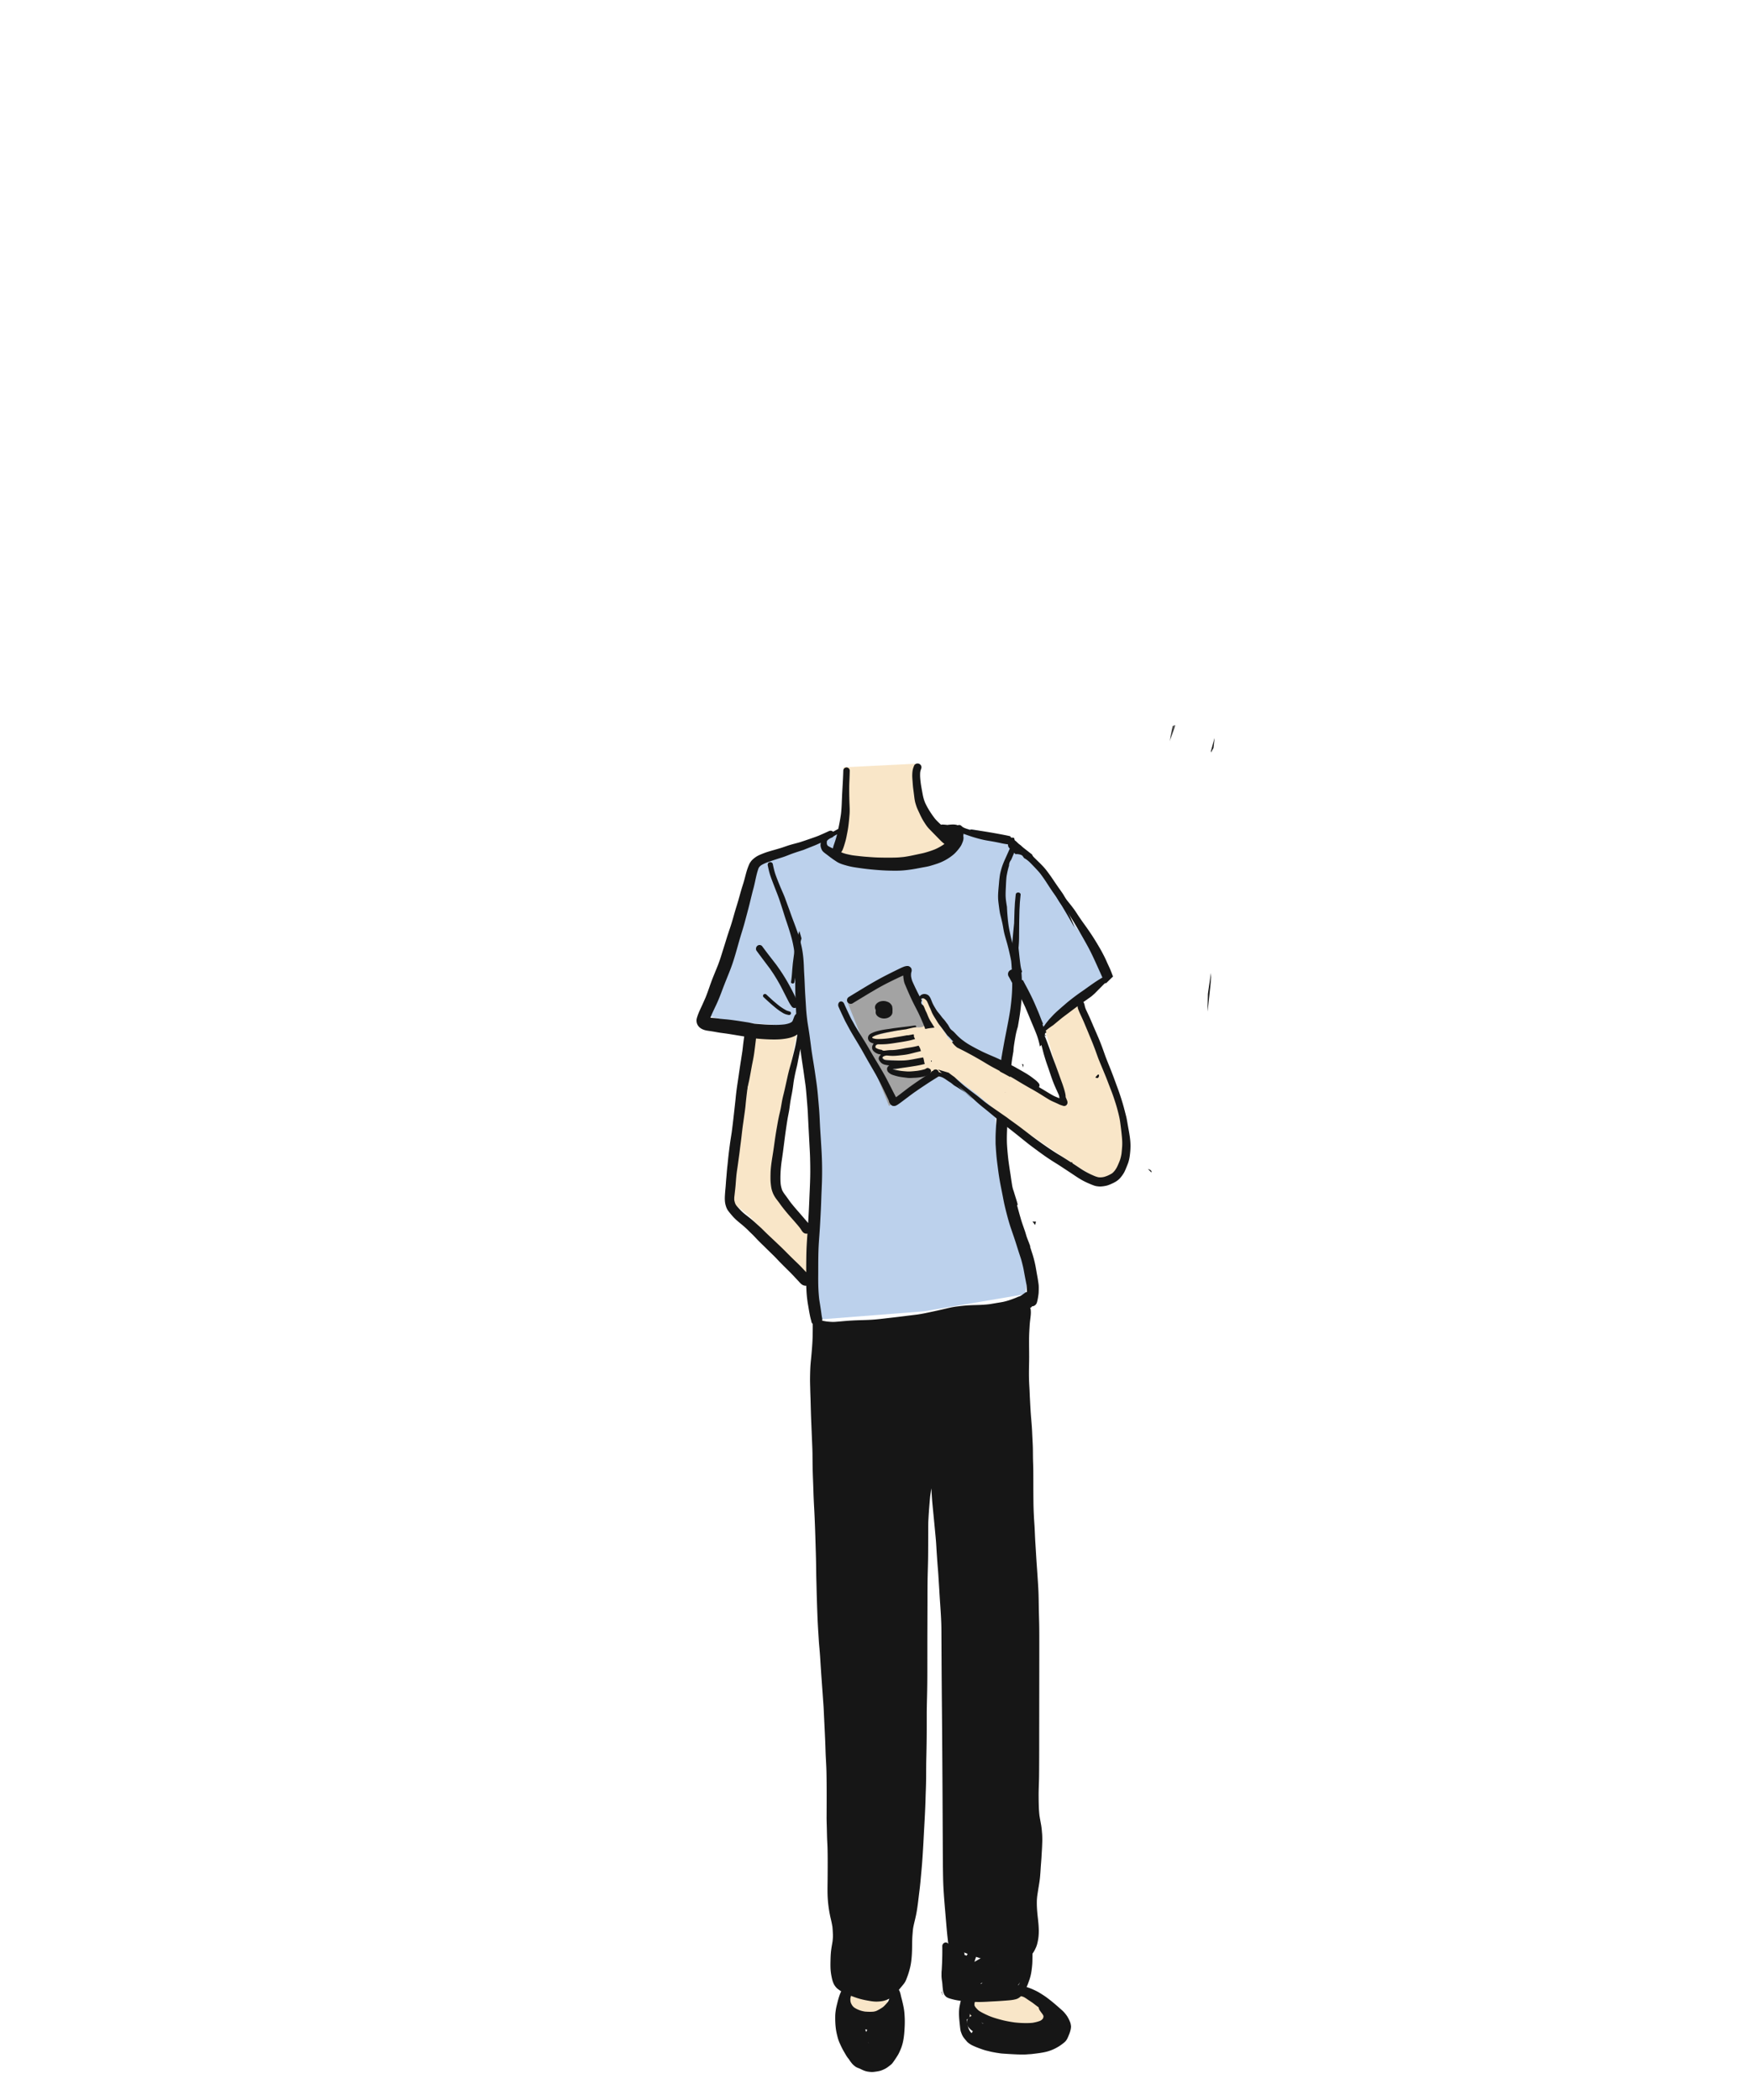 <svg width="500" height="600" xmlns="http://www.w3.org/2000/svg" xmlns:xlink="http://www.w3.org/1999/xlink"><defs><path id="a" d="M.185.17H1.87v4.669H.185z"/></defs><g fill="none" fill-rule="evenodd"><path fill="#BCD1EC" d="M239.685 237l-8.51 3L216 245.208l-3.973 11.484L207 272.5l-5.874 17.5 8.295 2 14.784 1H229l3 22.502v43.519l2.232 17.962L264 374.664l29-4.916 1-8.419L287.762 344l-3.368-24 2.368-16L290 280l8.5 13.926L318 279l-10.5-14-9.5-14.932-9-10.644-10-2.224-10-1.341 2 5.141-6 3.17-16.5 1.038-10.5-2.113z"/><path fill="#F9E6C8" d="M241 219.235l20.5-1.029v9.162l3.5 5.32 6 6.312v2.5l-7 2.897-14 1.655-11.315-2.821 2.315-7.372zM228 293.5l-5.5 29.205-1.466 12.388 1.7 6.001 8.441 8.886v14.862l-6.87-6.89L214 347.388l-6.086-4.868 1.507-14.892 2.537-26.127 2.042-9z"/><path fill="#A3A3A3" d="M263.37 289l-5.359-12L242 286l12 30 14-9.579z"/><path d="M298.5 293.926l6.5 21.91-11-5.174L272.5 298l-1.5-1.298-3-4.702c-1.494-4.937-2.87-7.27-4.13-7-1.056.226.76 4.175.13 8-.081.493-1.081.66-3 .5-8.333 1.57-12.5 2.636-12.5 3.202 0 .565 4.167.664 12.5.298-7.172.609-10.839 1.276-11 2-.161.724.743 1.959 2.713 3.703L263 303.5l-8.5 2.5 18.5 2 6 4.522 7.18 6.148 16.353 11.113 8.696 5.66 3.704 1.468 5.172-2.698 2.322-9.262-4.626-17.46L310.58 290l-2.183-4-9.898 7.926zm-57.187 273.245L253.55 569v6.5l-3.55 1.049-7.482-1.549-2.334-4zM277 570.403l16.304-.903 7.696 7-6 3.27-13-1.221-6.5-3.61z" fill="#F9E6C8"/><path d="M248.155 583.613l-.02-.064.035-.001.006.034.048.25-.07-.219zm-.747-3.11l-.01-.049a18.12 18.12 0 00-.163-.65c.153.036.314.059.47.08.002.094.008.19.016.284a8.953 8.953 0 00-.303.377l-.01-.042zm-.264-5.764a9.213 9.213 0 01-1.033-.222c-.327-.087-.648-.218-.96-.344a6.652 6.652 0 01-1.143-.634 3.76 3.76 0 01-.37-.36 4.816 4.816 0 01-.49-.82 3.71 3.71 0 01-.168-.644 6.562 6.562 0 01-.011-.805l.18-.681c.607.244 1.24.472 1.877.677.759.246 1.589.449 2.612.639.916.17 1.845.344 2.768.344l.158-.002c.558-.012 1.11-.067 1.638-.162.561-.102 1.077-.306 1.55-.512.12-.051.239-.11.354-.174l-.05.126a13.63 13.63 0 01-.18.471c-.056.116-.109.21-.166.299-.187.224-.377.446-.573.663-.261.29-.519.57-.804.811-.588.423-1.25.81-1.968 1.15a4.611 4.611 0 01-.783.196 10.61 10.61 0 01-1.019.046c-.414 0-.865-.02-1.419-.062zM230.34 348.774l-.851-.988-.613-.708c-.254-.296-.511-.59-.768-.886a66.614 66.614 0 01-2.036-2.41l-.14-.183c-.173-.226-.352-.46-.515-.696a35.303 35.303 0 00-.72-1.007l-.116-.156c-.39-.52-.795-1.055-1.092-1.65a8.582 8.582 0 01-.422-1.667c-.12-1.11-.098-2.235-.06-3.189.046-1.192.18-2.363.29-3.249.29-1.886.537-3.81.774-5.671.085-.664.17-1.328.257-1.992l.02-.149c.194-1.38.394-2.807.62-4.206.096-.583.21-1.174.322-1.745l.11-.57c.116-.618.198-1.256.277-1.873l.06-.457c.125-.876.295-1.76.46-2.615l.087-.453c.197-1.04.335-2.11.456-3.055.168-1.07.38-2.159.65-3.33.05-.218.105-.435.159-.654.076-.305.156-.62.221-.932.064-.31.122-.62.179-.93.044-.243.089-.484.136-.725.091-.46.184-.918.277-1.377.107-.525.214-1.048.317-1.574.108.953.243 1.956.419 3.156.068.47.14.94.21 1.41.115.751.23 1.503.334 2.256.105.772.214 1.542.323 2.313l.186 1.325c.142 1.177.24 2.378.334 3.538l.046.553.053.633c.09 1.094.185 2.224.235 3.339.087 1.934.19 3.901.292 5.803.044.845.089 1.69.132 2.536.02.412.044.824.068 1.237.052.956.108 1.944.135 2.918.044 1.66.062 2.939.057 4.147-.009 1.943-.096 3.916-.181 5.825-.042.923-.082 1.845-.115 2.77a193.81 193.81 0 01-.192 3.934l-.021.376-.046.83-.05.865c-.181-.224-.37-.446-.558-.667zm-6.63-51.912c1.316-.16 2.695-.412 3.876-1.155a6.32 6.32 0 00.242-.16l-.11.693-.005.03a58.91 58.91 0 01-.328 1.889c-.159.862-.377 1.73-.587 2.568l-.191.77a90.015 90.015 0 01-.915 3.412c-.316 1.1-.57 2.204-.798 3.233l-.185.839c-.185.845-.37 1.69-.566 2.532-.124.53-.253 1.059-.384 1.588a25.93 25.93 0 00-.369 1.743l-.124.708c-.062.364-.124.727-.193 1.089-.096.503-.217 1.01-.332 1.5l-.024.098c-.258 1.082-.456 2.196-.648 3.272l-.022.125c-.2 1.12-.384 2.227-.544 3.293-.101.672-.194 1.346-.288 2.018a116.2 116.2 0 01-.474 3.199c-.268 1.679-.545 3.414-.587 5.14-.016.673-.023 1.24-.01 1.813.019.703.102 1.379.172 1.889a7.62 7.62 0 001.206 3.185c.199.296.421.584.636.862a22.736 22.736 0 01.696.94c.15.21.3.421.455.627.694.91 1.455 1.84 2.264 2.768l.62.704c.763.866 1.553 1.762 2.288 2.673.145.193.259.357.36.516l.064.1c.226.357.458.727.84.94a1.363 1.363 0 00.958.15 157.18 157.18 0 00-.235 3.688c-.075 1.433-.091 2.89-.108 4.3-.011 1.02-.013 2.038-.015 3.055l-.05-.045-.055-.06c-.202-.22-.408-.439-.613-.657a167.49 167.49 0 01-.426-.455c-.551-.594-1.147-1.164-1.723-1.717a82.994 82.994 0 01-.677-.652 171.77 171.77 0 01-2.463-2.448 87.978 87.978 0 00-2.07-2.01l-.508-.483c-.418-.398-.838-.794-1.26-1.189a91.032 91.032 0 01-2.659-2.56c-.256-.261-.533-.51-.8-.752l-.245-.22-.488-.443-.483-.438a33.686 33.686 0 00-2.059-1.726l-.038-.03.015.014-.184-.148c-.556-.429-1.13-.872-1.636-1.367a21.58 21.58 0 01-1.521-1.653 4.155 4.155 0 01-.32-.535 6.77 6.77 0 01-.31-1.162c-.097-1.01-.035-2.045.026-3.046l.003-.06c.025-.41.035-.826.045-1.23l.012-.457c.011-.39.032-.78.053-1.172l.023-.454c.018-.346.03-.692.044-1.037l.03-.779c.025-.527.07-1.061.114-1.578l.01-.128c.093-1.123.171-2.267.247-3.374l.002-.028c.086-1.234.2-2.427.34-3.546.064-.506.13-1.046.176-1.578.048-.56.094-1.118.14-1.676.224-2.772.393-5.065.531-7.213.062-.977.126-1.953.19-2.929.066-.974.167-1.964.257-2.838.184-1.811.422-3.648.651-5.424l.026-.201.134-.968c.122-.888.244-1.776.364-2.665.054-.41.097-.83.138-1.237l.046-.44a88.75 88.75 0 01.227-1.9l.006-.051.056-.393.07.02.302.067c.475.104.973.162 1.442.213 1.443.157 2.852.261 4.184.309a41.3 41.3 0 001.552.031c.929 0 1.746-.044 2.498-.136zm12.863-55.168a2.167 2.167 0 01-.12-.117 3.48 3.48 0 01-.127-.211 3.089 3.089 0 01-.093-.342 4.676 4.676 0 01.017-.607c.011-.063.026-.123.042-.184.138-.15.26-.268.385-.371.15-.108.305-.212.461-.312.228-.104.454-.209.68-.314a.807.807 0 00.331-.288l.164-.094.165-.095c.229-.133.46-.265.69-.395a20.956 20.956 0 01-.418 1.514l-.115.353c-.09.28-.183.56-.278.841l-.068.197c-.109.315-.221.64-.28.976a1.53 1.53 0 00-.033.158c-.49-.213-.966-.426-1.403-.709zm25.3-23.515c-.244.066-.555.254-.664.507-.153.358-.31.744-.405 1.172-.09.408-.138.859-.158 1.463-.02.596.03 1.2.076 1.786l.03.4.007.09c.043.598.089 1.215.17 1.819.089.648.17 1.298.25 1.95l.01.077c.086.695.174 1.414.382 2.096l.03.1c.077.257.157.522.247.779.16.451.36.893.518 1.226.095.201.19.404.282.606.178.385.357.77.545 1.15.254.513.554 1.036.916 1.6.403.629.806 1.236 1.319 1.772.584.61 1.177 1.214 1.77 1.818l.699.711.072.074c.33.335.658.67.992 1 .17.167.351.322.507.453.122.105.248.205.376.304a15.335 15.335 0 01-2.665 1.513 25.15 25.15 0 01-1.897.674 29.38 29.38 0 01-1.244.362c-.305.08-.618.148-.921.211l-.237.05c-.84.181-1.683.361-2.524.536-.691.142-1.398.255-2.007.35-.509.056-1.031.105-1.551.146-.51.04-1.031.048-1.536.056l-.286.005c-.4.008-.8.011-1.199.011-.901 0-1.79-.016-2.615-.035-1.122-.022-2.263-.11-3.366-.194l-.353-.026c-1.075-.081-2.165-.21-3.219-.334l-.255-.03c-.44-.062-.809-.12-1.178-.202l-.093-.02c-.28-.06-.557-.12-.834-.185a8.901 8.901 0 01-1.187-.377c-.116-.051-.233-.106-.351-.16.23-.253.354-.503.49-.85.04-.102.08-.204.118-.306.087-.231.17-.479.248-.735l.084-.276c.139-.46.283-.934.401-1.408.123-.49.22-.993.312-1.48l.04-.205.02-.098c.102-.53.208-1.075.287-1.617.187-1.284.299-2.572.398-3.782.077-.95.036-1.92-.003-2.857a54.784 54.784 0 01-.031-.806 116.29 116.29 0 01-.054-4.207c.003-.623.03-1.257.056-1.869l.013-.308c.03-.716.053-1.485.078-2.491a.866.866 0 00-.258-.63.938.938 0 00-.664-.285.925.925 0 00-.92.915c-.044 1.652-.14 3.328-.231 4.95-.033.555-.064 1.111-.093 1.667-.033.589-.054 1.18-.077 1.77-.05 1.315-.102 2.676-.26 4.009a64.791 64.791 0 01-.773 4.243c-.31.168-.618.34-.928.511l-.556.307a.998.998 0 00-.703-.299 1.25 1.25 0 00-.534.137c-.956.446-1.929.88-2.894 1.292-.826.33-1.679.62-2.503.903l-.824.283c-.585.205-1.175.4-1.763.594-.442.146-.9.265-1.343.38l-.567.15-.056.016c-.61.167-1.24.339-1.846.545l-.595.204c-.415.144-.844.293-1.27.425-.613.191-1.24.37-1.848.543-.647.185-1.317.376-1.97.58-.492.156-1.007.342-1.571.572-.604.249-1.29.53-1.862.938a7.596 7.596 0 00-.966.798c-.196.191-.36.423-.517.648l-.066.094c-.14.199-.237.423-.33.64l-.024.054a17.18 17.18 0 00-.735 2.11 42.35 42.35 0 00-.319 1.184c-.077.297-.154.594-.235.888a41.455 41.455 0 01-.53 1.766c-.297.926-.562 1.877-.819 2.797-.106.383-.213.766-.322 1.148-.185.645-.386 1.297-.58 1.928a99.807 99.807 0 00-.59 1.964l-.212.75a63.683 63.683 0 01-.92 3.069c-.519 1.53-.946 2.82-1.344 4.138-.204.677-.418 1.35-.632 2.023a161.82 161.82 0 00-.536 1.71 43.604 43.604 0 01-1.107 3.228c-.245.614-.495 1.226-.745 1.838-.205.503-.41 1.005-.614 1.51a67.961 67.961 0 00-1.043 2.836c-.35.996-.712 2.025-1.119 3.02l-.273.618c-.279.634-.567 1.289-.865 1.926-.498 1.064-1.014 2.164-1.337 3.316-.2.71-.077 1.496.328 2.102.425.634 1.083 1.068 2.015 1.324.386.107.792.163 1.185.219l.427.061.04.007c.522.082 1.062.166 1.592.268.682.133 1.38.226 1.98.302l.815.108c.965.143 1.943.305 2.888.462l.92.152.407.067c.315.051.63.103.944.16a85.634 85.634 0 00-.415 3.237c-.032.287-.065.573-.099.86-.142.96-.292 1.92-.442 2.88a252.82 252.82 0 00-.582 3.844c-.105.733-.213 1.465-.323 2.197-.071.477-.143.953-.212 1.43a74.887 74.887 0 00-.375 3.158l-.061.585a474.504 474.504 0 01-.386 3.488l-.114 1.008a214.744 214.744 0 01-.557 4.635c-.066.444-.136.887-.207 1.33-.117.74-.239 1.504-.336 2.261l-.018.138c-.141 1.093-.288 2.223-.411 3.34-.04.359-.076.72-.11 1.08l-.07.72-.076.692c-.035.316-.07.632-.1.95-.06.604-.108 1.207-.152 1.768-.02.26-.044.518-.069.777-.026.274-.052.547-.072.822-.019.235-.035.47-.051.705a44.682 44.682 0 01-.136 1.657c-.032.343-.065.684-.088 1.028l-.009.115c-.077 1.106-.158 2.25.123 3.348.182.714.402 1.237.694 1.647.34.481.73.94 1.107 1.383l.066.077c.36.423.724.803 1.115 1.162.43.393.895.774 1.305 1.11.7.574 1.52 1.266 2.293 2.052.242.246.49.485.74.725.169.162.337.324.504.489.285.281.563.579.832.866l.342.366a50.88 50.88 0 001.566 1.562c.268.26.535.52.8.783.47.467.946.93 1.422 1.393.338.33.677.659 1.014.99.372.367.738.754 1.091 1.128.305.322.61.645.925.96.732.736 1.458 1.465 2.192 2.185a54.92 54.92 0 011.926 1.99c.146.158.295.315.442.473.15.158.297.315.445.476.058.062.117.13.177.196.403.45.86.963 1.471 1.087a1.649 1.649 0 00.599.048c.006.314.023.632.04.948l.021.437a34.63 34.63 0 00.489 4.296l.118.694c.17 1.013.347 2.06.603 3.071.05.197.1.392.158.586a.66.66 0 00.025.075c0 .298.149.594.398.787.012.986.007 2.069-.017 3.308-.04 2.067-.218 4.113-.395 6.03l-.087.903a40.402 40.402 0 00-.18 2.154 90.59 90.59 0 00-.088 3.138c-.01.763.01 1.543.03 2.295.009.281.016.563.022.843.013.587.033 1.174.054 1.76.016.447.031.894.044 1.34l.023.873c.047 1.725.095 3.507.169 5.26l.13 3.13c.041 1.05.085 2.099.13 3.148.04.951.084 1.936.096 2.905l.018 1.75c.004.485.008.97.015 1.455.02 1.637.083 3.302.145 4.913l.042 1.135c.015.422.029.846.042 1.27.02.633.04 1.266.066 1.9.052 1.238.116 2.446.172 3.466.093 1.73.172 3.569.25 5.784.052 1.515.098 3.03.142 4.545l.068 2.272c.053 1.71.078 3.45.101 5.132l.018 1.223c.01.612.026 1.224.044 1.836.009.353.02.705.027 1.058l.018.75c.017.752.034 1.504.058 2.255l.026.795c.06 1.918.124 3.902.21 5.854.075 1.7.186 3.426.292 5.096l.075 1.173c.039.629.098 1.27.155 1.889.03.343.062.687.091 1.03.082.982.144 1.956.21 3.037.165 2.681.362 5.405.552 8.039.11 1.528.22 3.055.326 4.584.045.67.074 1.354.103 2.016.013.327.027.656.044.983l.084 1.745.086 1.747c.089 1.831.188 4 .252 6.2.027.935.078 1.886.127 2.805.057 1.092.116 2.222.138 3.334.048 2.32.055 4.663.056 6.65 0 1.677-.007 3.353-.014 5.03l-.005 1.009c-.004.845.022 1.706.046 2.538l.012.414c.013.444.023.888.032 1.332.014.618.027 1.235.05 1.852.014.42.036.839.058 1.257.028.557.057 1.133.07 1.7.02.893.034 1.831.038 2.867.007 1.668.001 3.5-.017 5.762-.003.393-.009.787-.014 1.18-.02 1.504-.042 3.06.064 4.588.135 1.935.421 3.834.853 5.644.204.86.357 1.611.468 2.298.076.755.114 1.516.14 2.16.03.728-.032 1.424-.099 2.008-.05.315-.103.63-.158.946a30.21 30.21 0 00-.266 1.725c-.114.992-.146 2.005-.162 2.863-.018.902-.04 1.925.057 2.923.048.507.131 1.044.27 1.739.107.546.222.978.36 1.358.115.318.28.732.538 1.103.147.211.31.413.481.601.168.183.388.342.6.495.058.042.115.083.168.125.177.133.367.26.58.384a2.364 2.364 0 00-.078.17l-.027.062c-.175.393-.324.777-.458 1.176a25.632 25.632 0 00-.532 1.889l-.011.045-.008.035c-.166.654-.337 1.332-.436 2.008-.069.468-.118.863-.141 1.262-.02.36-.022.715-.02 1.015.005 1.79.153 3.233.466 4.546l.032.133c.139.59.284 1.201.504 1.78.298.778.663 1.534.98 2.17.224.448.48.889.73 1.315l.196.338c.153.264.32.546.506.815.139.203.303.416.518.67l.07.116c.138.223.295.448.48.686l.018.021c.154.2.315.406.491.592.236.246.506.472.876.733.158.112.342.188.52.261l.04.018c.234.098.429.174.614.237.106.059.215.115.326.169.537.261 1.166.55 1.817.66.47.079.862.12 1.235.133h.1c.37 0 .747-.054 1.11-.108l.128-.018c.34-.05.652-.108.952-.18.421-.1.815-.27 1.25-.467.616-.278 1.168-.695 1.637-1.064.116-.091.23-.182.344-.276.25-.201.469-.487.65-.74.18-.249.35-.501.521-.754.33-.493.673-1.004.965-1.532.112-.208.213-.427.309-.639l.065-.143c.193-.422.35-.801.48-1.159.196-.543.36-1.14.486-1.773.282-1.405.375-2.83.433-4.16a29.2 29.2 0 00-.092-4.027c-.103-1.087-.348-2.165-.59-3.176a35.26 35.26 0 00-.345-1.327c-.06-.29-.116-.563-.191-.827-.092-.33-.196-.677-.373-.982a1.457 1.457 0 00-.07-.134c.199-.229.396-.463.589-.699.08-.095.16-.19.238-.285.264-.316.537-.644.78-.989.319-.452.516-.982.707-1.495l.062-.167c.135-.365.31-.846.459-1.345.334-1.117.535-1.992.653-2.836.15-1.072.237-2.174.27-3.37.014-.508.022-1.017.029-1.526.008-.614.018-1.25.04-1.874.016-.469.054-.945.09-1.405l.004-.05c.047-.588.088-1.035.137-1.451.12-.743.299-1.484.473-2.202l.047-.198c.245-1.02.41-1.81.537-2.558.231-1.373.399-2.778.56-4.137.07-.578.139-1.155.212-1.733.196-1.524.333-3.077.466-4.58.045-.496.088-.993.135-1.49.193-2.084.32-4.153.441-6.153.07-1.127.128-2.254.185-3.382.049-.934.098-1.866.151-2.8.148-2.56.252-4.687.324-6.695.017-.477.031-.955.044-1.432.016-.512.03-1.024.05-1.536l.008-.258c.035-.928.069-1.887.084-2.831.016-.912.019-1.823.022-2.735.004-1.145.01-2.328.037-3.49.062-2.496.1-4.573.119-6.534.017-1.615.017-3.258.017-4.846v-1.726c.002-1.566.04-3.156.078-4.695a285.69 285.69 0 00.09-7.532l.002-3.93c.001-2.941.002-5.881.013-8.822l.01-3.036.012-3.178.003-2.073c0-1.358.002-2.764.016-4.145.013-1.27.047-2.562.08-3.81.023-.87.046-1.74.063-2.608.032-1.703.036-3.434.041-5.108l.003-1.075.006-1.518.006-1.519v-.325l.007-.962c.003-.507.032-1.022.06-1.519l.013-.24c.115-2.055.29-4.124.447-5.902.008-.092.02-.183.032-.274l.032-.214c.096-.656.193-1.312.299-1.967.037.527.071 1.06.097 1.59.064 1.32.194 2.66.32 3.955l.026.27c.271 2.796.553 5.687.818 8.565.085.918.14 1.857.193 2.763.03.536.062 1.07.099 1.605l.04.565c.084 1.224.173 2.49.28 3.735.085.999.147 2.016.207 3l.084 1.325c.045.69.086 1.38.127 2.07a339.789 339.789 0 00.24 3.731c.16 2.336.325 4.752.34 7.133l.045 8.73c.02 4.382.06 8.836.098 13.144l.042 4.934c.049 5.82.084 11.692.12 17.697.024 4.105.043 8.21.061 12.314l.024 5.13c.015 3.117.033 6.17.098 9.246.064 3.053.33 6.18.564 8.938l.3 3.532.15 1.758c.145 1.711.35 3.449.547 5.127l.07.611c.008.066.019.137.033.209a2.672 2.672 0 01.768-.096c.386.013.782.046 1.158.14.866.214 1.683.554 2.5.9 1.001.406 2.023.772 3.041 1.13 1.028.359 2.067.686 3.116.979 1.41.393 2.827.718 4.261.977l2.581.313c.49.06.98.124 1.468.19l.082.006c.62.052 1.241.125 1.861.153l.024.001a7.543 7.543 0 00-.206-.607l-.014-.037-.027-.07c.23-.113.428-.228.607-.347.8-.535 1.51-1.213 2.197-1.867.646-.617 1.062-1.426 1.416-2.21a6.57 6.57 0 00.397-1.135c.063-.257.119-.516.173-.776.45-2.14.255-4.367-.004-6.651a45.118 45.118 0 01-.264-3.083 27.36 27.36 0 01-.02-1.576c.006-.49.05-.96.104-1.482.1-.716.218-1.481.358-2.343l.08-.484c.14-.843.283-1.715.366-2.576.072-.749.122-1.512.17-2.249l.051-.773c.026-.371.055-.743.084-1.114.046-.59.094-1.2.125-1.801.02-.407.046-.813.071-1.219.032-.511.063-1.023.086-1.534.022-.526.044-1.036.057-1.545.012-.431.003-.869-.005-1.291l-.003-.16a17.806 17.806 0 00-.075-1.157l-.014-.168a20.936 20.936 0 00-.217-1.873 163.77 163.77 0 00-.19-1.056 103.41 103.41 0 01-.294-1.662 34.575 34.575 0 01-.19-2.618 124.28 124.28 0 01-.05-2.945c-.01-1.1.027-2.216.062-3.296.026-.784.053-1.595.061-2.391.036-3.238.037-6.531.04-9.716v-2.286l.01-7.38c.007-5.676.014-11.353.017-17.029v-.512c.001-1.806.002-3.674-.015-5.511-.01-1.043-.04-2.104-.069-3.129-.023-.867-.05-1.764-.062-2.646l-.009-.662c-.024-1.752-.049-3.563-.16-5.341a568.794 568.794 0 00-.409-6.162 270.432 270.432 0 01-.223-3.459c-.054-.908-.109-1.815-.17-2.722-.066-.94-.107-1.894-.147-2.818-.043-.981-.086-1.996-.159-2.992a99.477 99.477 0 01-.248-5.948c-.02-1.851-.032-3.809-.033-5.985 0-.991-.003-1.984-.01-2.976-.004-.658-.026-1.326-.047-1.974-.012-.37-.024-.741-.033-1.11-.015-.675-.022-1.35-.027-2.024l-.01-1.015c-.011-.88-.058-1.776-.102-2.641l-.01-.204-.052-1.065c-.027-.611-.055-1.221-.091-1.832-.062-1.06-.15-2.112-.235-3.098-.161-1.863-.258-3.758-.35-5.59l-.02-.377c-.02-.383-.034-.766-.051-1.15-.027-.615-.054-1.25-.093-1.876a67.006 67.006 0 01-.118-2.963 87.364 87.364 0 01.025-3.252c.014-.77.03-1.565.03-2.346 0-.71-.005-1.42-.012-2.13-.011-1.234-.023-2.512.001-3.768.016-.804.063-1.62.109-2.408l.031-.551c.04-.712.125-1.433.209-2.132l.063-.527c.06-.533.122-1.155.06-1.788 0-.26-.064-.509-.187-.74a.663.663 0 00.216-.098l.079-.06.078-.06a.798.798 0 00.16-.232 1.521 1.521 0 001.404-1.087c.222-.763.346-1.526.465-2.44.033-.256.04-.522.046-.778l.007-.224c.009-.273.01-.546.01-.82v-.216a7.602 7.602 0 00-.083-.993 43.765 43.765 0 00-.209-1.378 53.45 53.45 0 00-.184-1.035c-.047-.262-.096-.526-.141-.79l-.091-.532a50.9 50.9 0 00-.25-1.394 38.172 38.172 0 00-.477-2.017l-.014-.052a26.85 26.85 0 00-.5-1.65l-.06-.184c-.164-.5-.323-1-.48-1.501.024.005.044.005.064.005h.031c-.157-.428-.314-.857-.479-1.284-.23-.6-.481-1.19-.67-1.806-.11-.358-.213-.717-.32-1.076l-.12-.35-.428-1.232-.277-.796a34.03 34.03 0 01-.54-1.753l-.082-.282c-.31-1.072-.608-2.158-.887-3.229.067-.041.13-.087.19-.139a18.942 18.942 0 00-.168-.662c-.153-.551-.33-1.096-.5-1.641-.202-.644-.39-1.293-.61-1.93-.194-.562-.295-1.143-.384-1.73-.106-.69-.217-1.379-.312-2.07l-.075-.548-.034-.2a145.82 145.82 0 01-.581-3.952 88.246 88.246 0 01-.385-4.231c-.089-1.418-.056-2.825-.011-4.016.038-1.058.083-2.142.134-3.264-.507-.351-1.012-.705-1.516-1.06-.503-.356-1.008-.709-1.513-1.061-.065 1.146-.13 2.292-.203 3.438-.087 1.354-.176 2.756-.172 4.144l.004 1.212c.001.242.018.487.034.725.009.127.018.255.024.381.032.603.082 1.215.13 1.806l.026.337c.097 1.189.254 2.39.407 3.554l.072.551a72.39 72.39 0 00.693 4.406c.117.608.238 1.215.36 1.823.159.799.318 1.597.468 2.396.287 1.528.651 2.985.97 4.208.314 1.212.7 2.639 1.177 4.046.145.427.291.855.438 1.282.302.88.615 1.791.907 2.693.16.497.317.995.474 1.493.174.556.349 1.112.53 1.668.075.23.153.463.23.694.099.3.198.598.295.9.139.432.252.884.362 1.32l.05.194c.128.508.262 1.049.364 1.601l.138.76.172.933c.075.403.154.805.233 1.207.104.538.21 1.077.307 1.616.057.648.086 1.298.11 1.908a.803.803 0 00-.432.14c-.156.107-.31.22-.464.332-.346.252-.702.512-1.084.714l-.299.102c-.226.075-.45.175-.668.27l-.09.04c-1.088.437-2.38.921-3.713 1.209-.449.097-.91.17-1.357.242-.192.03-.382.06-.572.093l-.718.12c-.444.077-.89.153-1.336.222-1.1.13-2.292.208-3.753.244-1.343.033-2.782.086-4.188.253l-.5.059c-.656.076-1.333.155-1.992.274-.773.14-1.535.32-2.25.49a150.13 150.13 0 01-4.033.9l-.585.124c-.42.09-.84.18-1.261.263-.703.139-1.4.253-1.93.337l-1.188.146c-.887.108-1.774.216-2.662.33a306.31 306.31 0 01-4.287.51c-.387.044-.774.089-1.16.135-1.02.12-2.072.243-3.113.327-1.125.09-2.273.125-3.382.159l-.994.03a79.45 79.45 0 00-3.692.204c-.306.024-.612.053-.917.08-.283.026-.565.053-.847.076l-1.102.091a9.89 9.89 0 01-.814.033c-.57 0-1.174-.042-1.9-.133-.493-.074-.89-.151-1.249-.242a1.715 1.715 0 00-.01-.79c-.065-.285-.107-.57-.147-.847a113.754 113.754 0 00-.533-3.583l-.127-.796a47.838 47.838 0 01-.268-3.677 87.002 87.002 0 01-.027-3.329c.002-.333.004-.665.004-.998v-.462c.003-2.565.005-5.22.18-7.82.04-.61.083-1.22.128-1.83.057-.803.115-1.608.165-2.413.068-1.059.122-2.136.176-3.177l.065-1.246c.076-1.398.124-2.814.172-4.263.023-.723.054-1.444.086-2.166.028-.649.055-1.296.077-1.944.094-2.79.073-5.596-.064-8.341-.066-1.334-.15-2.69-.233-4l-.014-.24-.067-1.055c-.063-.969-.129-1.97-.176-2.956l-.052-1.089a99.261 99.261 0 00-.173-3.09 236.52 236.52 0 00-.234-2.746c-.045-.498-.09-.995-.131-1.492a72.278 72.278 0 00-.512-4.327l-.142-.988c-.14-.983-.285-2-.447-2.996l-.162-1c-.203-1.249-.413-2.54-.597-3.814a265.083 265.083 0 00-.54-4.115c-.112-.793-.24-1.598-.365-2.377-.078-.488-.157-.976-.23-1.464-.154-1.24-.299-2.453-.373-3.67l-.13-2.065-.128-2.047c-.053-.877-.09-1.77-.128-2.633-.023-.544-.045-1.087-.072-1.63-.02-.421-.045-.842-.07-1.263l-.04-.726a78.508 78.508 0 01-.058-1.295l-.03-.728c-.073-1.695-.217-3.103-.452-4.432-.263-1.492-.669-2.907-1.03-4.094-.14-.459-.307-.919-.467-1.364-.065-.18-.13-.36-.193-.541a78.845 78.845 0 00-.682-1.85c-.263-.69-.52-1.381-.773-2.074-.095-.262-.187-.525-.28-.788-.13-.372-.262-.746-.401-1.116-.264-.7-.518-1.402-.774-2.105l-.35-.966a24.23 24.23 0 00-.559-1.35l-.084-.191c-.21-.486-.42-.974-.628-1.461-.259-.625-.563-1.367-.856-2.12a48.512 48.512 0 01-.542-1.444c-.357-1.014-.59-2.075-.797-3.074-.074-.35-.43-.54-.73-.54a.697.697 0 00-.186.024c-.388.107-.608.489-.52.909.183.89.37 1.76.633 2.611.174.56.38 1.12.595 1.69.274.728.552 1.454.833 2.18l.286.73c.397 1.008.806 2.051 1.145 3.1l.252.772c.328 1.015.67 2.064.989 3.1.212.689.447 1.382.673 2.053.213.63.433 1.28.634 1.926l.017.052c.286.921.582 1.875.826 2.825.237.93.435 1.888.606 2.93.125 1.032.272 2.392.286 3.758a524.7 524.7 0 00.065 4.34c.013.664.015 1.326.018 1.989.002.7.004 1.422.02 2.132.019.96.061 1.935.102 2.877l.047 1.147c.026.66.06 1.44.107 2.211-.267.207-.46.493-.61.901-.107.297-.23.623-.39 1.022a4.029 4.029 0 01-.132.246c-.061.061-.124.12-.19.18a4.93 4.93 0 01-.475.258 6.233 6.233 0 01-.646.214c-.259.07-.54.128-.882.184a20.517 20.517 0 01-2.425.143c-.5 0-1.006-.014-1.497-.028l-.26-.007a42.99 42.99 0 01-2.314-.13l-.633-.048c-.495-.038-.99-.075-1.484-.124-.348-.06-.699-.136-1.038-.21l-.12-.027a18.65 18.65 0 00-1.1-.194l-.3-.047-.169-.027c-.88-.14-1.79-.285-2.688-.41l.047.01-.242-.037a57.642 57.642 0 00-2.322-.285l-.53-.048a48.94 48.94 0 01-1.34-.132 33.81 33.81 0 00-1.976-.233 40.75 40.75 0 00-.692-.049l-.119-.008c.082-.214.166-.431.254-.647.403-.917.84-1.84 1.263-2.733l.168-.353c.61-1.292 1.129-2.632 1.598-3.888.435-1.163.92-2.403 1.523-3.902l.15-.372c.452-1.122.92-2.282 1.318-3.45.58-1.7 1.075-3.458 1.554-5.158.254-.903.517-1.836.79-2.749.126-.424.256-.845.386-1.267.256-.83.52-1.686.751-2.54.362-1.343.72-2.687 1.074-4.032.231-.876.448-1.771.659-2.638.255-1.051.52-2.14.81-3.202.2-.735.364-1.494.523-2.227.252-1.167.513-2.374.925-3.517.07-.139.145-.272.234-.408.13-.141.275-.28.444-.426.412-.277.871-.488 1.305-.683 1-.395 2.039-.738 3.045-1.07l.222-.073c.293-.097.586-.19.88-.282.333-.106.666-.212.997-.323.472-.158.943-.344 1.398-.523l.446-.176c1.043-.404 2.125-.751 3.172-1.086l.59-.19c.206-.066.41-.151.608-.233a21.775 21.775 0 01.648-.26c.16-.065.322-.127.481-.193.244-.099.49-.195.734-.29.324-.128.649-.254.97-.389.571-.238 1.12-.492 1.629-.733-.035.16-.058.34-.072.544-.039.52.143 1.012.326 1.424.19.426.538.73.854.969l.449.34c.237.178.473.357.708.538l-.009-.008.01.006v.002l.073.056-.002-.002c.207.159.413.318.623.475l-.183-.147c.537.413 1.082.778 1.738 1.21.853.561 1.855.843 2.824 1.114l.14.039c1.232.348 2.524.527 3.774.7l.296.042c1.455.204 3.015.369 4.77.504a60.624 60.624 0 004.944.193 25.923 25.923 0 003.454-.202 42.028 42.028 0 002.393-.358c.343-.063.686-.128 1.028-.193l1.065-.2.34-.06c.553-.1 1.123-.201 1.67-.36a41.151 41.151 0 002.116-.66 14.474 14.474 0 003.696-1.902c.443-.32.91-.672 1.314-1.076a13.67 13.67 0 001.232-1.435c.34-.447.568-.82.718-1.173l.046-.107c.128-.297.26-.605.342-.928.112-.439.122-.887.028-1.295a4.335 4.335 0 00.072-.611l.05.024.056.02c.26.1.524.193.788.285l.33.115c.731.258 1.333.455 1.895.62 1.502.445 2.667.723 3.776.904 1.57.258 2.777.485 3.914.738.94.21 1.877.328 2.918.45-.356.75-.701 1.522-1.034 2.27l-.52 1.16-.024.053c-.497 1.1-1.01 2.236-1.341 3.422-.162.58-.328 1.195-.421 1.806a31.558 31.558 0 00-.249 2.185c-.025.317-.055.635-.084.955-.097 1.051-.197 2.14-.18 3.208.01.637.087 1.277.157 1.826.093.735.19 1.494.308 2.248.082.524.216 1.047.346 1.552l.104.41c.141.572.303 1.25.429 1.93.04.222.079.442.117.664.074.434.152.884.249 1.32.134.602.305 1.203.456 1.734.058.206.118.41.178.616.13.449.265.913.384 1.373.142.556.307 1.203.452 1.84l.063.28c.174.764.354 1.555.496 2.342.052.46.092.954.125 1.507.012.236.03.471.046.707.023.307.045.615.058.923a90.26 90.26 0 01.072 3.558c.009 2.481-.265 4.96-.504 6.842-.345 2.362-.817 4.741-1.273 7.043l-.182.919c-.249 1.263-.48 2.55-.705 3.796l-.041.228c-.11.605-.204 1.154-.286 1.675l-.014.05a1.52 1.52 0 00-.05.285c-.02.09-.03.188-.03.29a1.536 1.536 0 00-.048.33 44.19 44.19 0 00-.215 1.777c-.046.464-.095.928-.142 1.392l-.028.265.28.139c.77.385 1.52.816 2.276 1.228.125.068.25.136.373.205.035-.362.074-.723.11-1.078l.06-.576c.025-.243.049-.485.071-.729.065-.665.132-1.354.22-2.029v-.012l.001-.008v-.029l.01-.043.01-.067.01-.082.005-.027v-.014l.051-.371.01-.072.005-.038c.125-.758.251-1.492.37-2.174.011-.375.037-.751.082-1.125.06-.496.138-.986.218-1.479.095-.589.198-1.178.303-1.766.16-.895.383-1.764.655-2.625.176-1.003.353-2.025.51-3.037.224-1.437.394-2.9.52-4.475a46.96 46.96 0 00.152-4.137c-.01-1.297-.04-2.689-.174-4.084l-.027-.293c-.373-.954-.747-1.91-1.057-2.883-.437-1.365-.838-2.742-1.256-4.112-.22-.728-.375-1.483-.561-2.22-.179-.71-.312-1.432-.466-2.147-.332-1.534-.487-3.103-.616-4.664a52.165 52.165 0 01-.133-2.21 44.435 44.435 0 01-.206-1.32l-.048-.337a13.794 13.794 0 01-.132-1.606c-.005-.556.01-1.163.046-1.857l.038-.817c.042-.911.084-1.855.188-2.778.21-1.22.437-2.196.713-3.066v-.001a2.491 2.491 0 01.372-1.34c.087-.139.176-.275.27-.406.145-.356.294-.708.44-1.055l.095-.222c.214-.498.42-.966.62-1.41-.005-.771-.012-1.543-.014-2.316-.122-.408-.246-.816-.369-1.223a48.916 48.916 0 01-2.608-.23 137.28 137.28 0 00-2.814-.455 76.996 76.996 0 00-1.09-.151l-.281-.038-.258-.034c-.375-.05-.763-.1-1.136-.179-1.002-.212-2-.469-2.936-.713-.477-.125-.947-.28-1.401-.428a25.954 25.954 0 01-1.63-.572 4.42 4.42 0 01-.563-.314l-.3-.261-.051-.045a.913.913 0 00-.602-.234.803.803 0 00-.385.098 2.425 2.425 0 00-.615-.178 5.031 5.031 0 00-.771-.056c-.389 0-.767.035-1.168.072l-.075.006a1.53 1.53 0 00-.308.056l-.102-.014c-.221-.028-.444-.05-.666-.067l-.16-.014c-.149-.013-.302-.027-.453-.027-.183 0-.337.021-.471.064-.638-.592-1.258-1.176-1.795-1.815-1.191-1.573-2.088-3.025-2.74-4.44a10.193 10.193 0 01-.402-1.123 14.62 14.62 0 01-.307-1.305l-.021-.117c-.167-.89-.34-1.808-.484-2.718l-.01-.072c-.146-1.141-.3-2.322-.185-3.484.058-.313.139-.602.256-.908l-.016.033c.105-.265.146-.483.072-.75a1.11 1.11 0 00-1.364-.77z" fill="#161616" fill-rule="nonzero"/><path d="M287.26 312.162l.002-.023-.153-.086L287 312c.087.053.174.108.26.162M269 564c.152-.1.316-.194.496-.283.167-.064.335-.126.504-.188-.28-.164-.569-.34-.848-.529-.054.331-.107.665-.152 1m.288 6l.054-.047a7.18 7.18 0 01-.183-.813L269 569c.087.325.183.659.288 1m23.039-265.157l.06.157c0-.288.011-.573.035-.864A3.501 3.501 0 01292 304c.11.28.219.562.327.843m13.953 27.16c-.092.056-.185.111-.28.165l.007.074.075.758a48.2 48.2 0 01.418-.34l-.214-.66c-.002 0-.004.002-.005.003M295.756 350c.074-.322.154-.644.244-.965a7.744 7.744 0 01-1-.035l.756 1m-79.252-79.854a1.07 1.07 0 00-.467.64c-.064.247-.054.61.102.825 1.267 1.737 2.568 3.447 3.858 5.166l.906 1.338c.302.446.576.916.863 1.374.25.396.475.81.71 1.217.249.425.488.861.715 1.3.502.974.998 1.951 1.493 2.929.234.459.47.916.711 1.372.258.49.562.947.891 1.385a.96.96 0 001.21.164c.365-.224.609-.749.46-1.19-.405-1.185-.939-2.306-1.51-3.412a68.224 68.224 0 00-1.792-3.272c-.314-.534-.643-1.057-.97-1.581-.13-.212-.274-.415-.41-.621-.172-.259-.337-.524-.517-.777-.386-.544-.758-1.105-1.167-1.631-.39-.504-.78-1.008-1.172-1.512a153.605 153.605 0 01-2.43-3.2l.036.05-.132-.18-.158-.216a1.007 1.007 0 00-.718-.314.97.97 0 00-.512.146m1.659 14.006a.508.508 0 000 .746c.623.589 1.259 1.164 1.895 1.74.42.38.86.74 1.293 1.107.217.186.446.362.67.543.104.084.22.162.328.242.133.097.262.198.4.29a23.495 23.495 0 001.044.658c.184.105.372.186.573.263.242.092.5.147.753.207l.185.038c.293.06.594-.078.676-.36.082-.275-.096-.552-.384-.633a10.14 10.14 0 01-.77-.244c-.272-.119-.52-.272-.774-.422a17.126 17.126 0 01-1.24-.818c-.248-.194-.5-.385-.74-.587l-1.03-.864c-.293-.246-.569-.513-.853-.77a75.076 75.076 0 01-1.231-1.136.576.576 0 00-.397-.152.582.582 0 00-.398.152m70.248 10.648c-.088.118-.177.235-.27.35a.541.541 0 00-.141.353.49.49 0 00.63.476c.047-.283.095-.567.144-.85.065-.38.14-.756.226-1.129-.195.268-.39.535-.589.8m-60.203-28.23c-.22.665-.424 1.332-.6 2.003-.18.697-.313 1.4-.436 2.103a56.42 56.42 0 00-.366 2.384l-.245 1.886c-.05.391-.08.783-.118 1.176a56.76 56.76 0 00-.114 1.359c-.065.946-.14 1.892-.28 2.835-.014.104-.03.208-.047.312-.025.162.166.319.356.359a.619.619 0 00.374-.038c.097-.044.205-.133.223-.222.201-1.022.353-2.049.466-3.078.095-.872.19-1.744.315-2.613.204-1.4.399-2.799.642-4.195l-.023.127c.121-.69.26-1.378.432-2.06.066-.26.138-.52.213-.778-.06-.228-.12-.455-.187-.681-.115-.399-.241-.796-.346-1.197L228.4 266l-.192.57m-18.005 65.262l-.015.11.015-.11m4.486-36.802c-.201.05-.45.193-.535.378l-.174.377.096-.21c-.15.272-.3.543-.346.847-.042.278-.086.554-.132.831-.095.57-.16 1.144-.239 1.715-.043.287-.083.574-.124.86a46.462 46.462 0 01-.519 2.918c-.17.815-.314 1.635-.444 2.456-.132.83-.268 1.662-.416 2.49-.146.819-.32 1.633-.488 2.448-.148.723-.306 1.445-.447 2.17-.072.364-.149.727-.212 1.092-.079.463-.127.929-.177 1.396-.082.76-.149 1.523-.212 2.284a46.35 46.35 0 01-.27 2.381c-.146.93-.274 1.862-.404 2.794-.066.427-.138.853-.19 1.281-.051.43-.089.86-.126 1.29-.072.815-.13 1.63-.23 2.443-.111.883-.221 1.766-.313 2.65-.083.81-.149 1.623-.227 2.433-.076.779-.181 1.555-.246 2.333-.034.414-.075.826-.096 1.24-.02.414-.026.829-.054 1.243-.059.869-.045 1.74-.055 2.61-.01.914-.05 1.827-.108 2.74-.017.261.249.48.521.48a.51.51 0 00.522-.48c.053-.814.092-1.626.122-2.44.03-.782.06-1.56.145-2.338.102-.683.185-1.368.28-2.052.202-1.226.413-2.451.587-3.681l-.002.019c.167-1.143.31-2.289.476-3.433l-.03.21c.064-.42.128-.84.194-1.261.068-.427.143-.855.191-1.286.091-.805.176-1.613.278-2.417.124-.82.275-1.638.398-2.46.06-.41.138-.82.209-1.23a47.11 47.11 0 00.228-1.5c.163-1.14.28-2.287.427-3.43.05-.33.1-.66.162-.986.07-.373.172-.74.258-1.109.179-.764.39-1.52.57-2.285.184-.78.39-1.558.546-2.343.165-.83.319-1.66.467-2.494.145-.823.292-1.646.462-2.465.18-.879.348-1.76.47-2.648.11-.8.213-1.6.31-2.402.048-.405.1-.81.148-1.214.055-.452.124-.927-.058-1.362a2.216 2.216 0 01-.064-.166.784.784 0 00-.118-.339.904.904 0 00-.535-.378.983.983 0 00-.476 0" fill="#161616" fill-rule="nonzero"/><path d="M213.487 296.128l-.198.147a.926.926 0 00-.253.415c-.212.48-.231 1.023-.293 1.534-.05.417-.113.83-.158 1.248-.09.879-.195 1.758-.294 2.636-.206 1.806-.377 3.616-.592 5.42l.042-.29a65.078 65.078 0 00-.375 3.207c-.093.985-.187 1.967-.29 2.95-.101.98-.162 1.962-.267 2.94-.107 1-.249 1.994-.368 2.992-.12.988-.257 1.972-.368 2.96-.11.982-.206 1.967-.3 2.952-.192 1.995-.366 3.995-.6 5.988-.115.979-.227 1.96-.354 2.938-.12.923-.167 1.857-.216 2.786a50.95 50.95 0 01-.217 2.969c-.123 1.098-.235 2.197-.383 3.293-.026.193.104.426.241.556a.847.847 0 00.583.231.847.847 0 00.583-.23c.17-.163.212-.34.241-.557.112-.828.209-1.656.299-2.487.077-.71.166-1.419.222-2.132.058-.746.113-1.491.178-2.237a39.4 39.4 0 01.217-1.879c.138-.879.26-1.76.379-2.64.108-.77.214-1.539.316-2.308.103-.777.184-1.556.291-2.332-.011.084-.024.167-.036.25.275-1.928.457-3.867.714-5.798.119-.824.238-1.648.348-2.473.135-.928.266-1.856.376-2.788.052-.437.085-.877.128-1.315.043-.434.093-.867.14-1.3.097-.908.214-1.814.32-2.721.048-.41.085-.823.13-1.234.049-.448.112-.894.165-1.343a158.13 158.13 0 001.025-8.751c.084-.925.192-1.857.104-2.785a.9.9 0 00-.134-.475.984.984 0 00-.848-.465c-.174 0-.347.043-.498.128m74.652-56.075a.447.447 0 00-.13.255.63.63 0 00.029.327c.032.085.1.182.167.196L289 241l-.004-.851-.643-.138a.346.346 0 00-.082-.011.192.192 0 00-.132.053" fill="#161616" fill-rule="nonzero"/><path d="M286.913 239.028a4.118 4.118 0 00-.544.05c0 .001 0 .003.002.005a.46.46 0 00-.304.185c-.137.194-.057.455.18.568.185.088.296.123.509.15.196.025.395.04.593.054l.09.007c.085.193.217.362.395.51.209.19.5.33.8.397.112.025.239.037.366.046l-.004-.457a279.17 279.17 0 00-.43-1.192 8.053 8.053 0 00-.19-.088L287.37 239c-.153.009-.305.02-.458.028M288 267.655c0 .51.382.994 1 1.345a33.703 33.703 0 00-.318-.768c-.176-.408-.327-.82-.474-1.232a1.218 1.218 0 00-.208.655" fill="#161616" fill-rule="nonzero"/><path d="M277.27 237.072a.575.575 0 00-.25.344.61.61 0 00.054.445c.063.115.194.246.326.265 1.947.282 3.89.578 5.833.884.857.135 1.716.268 2.574.4.396.06.792.123 1.189.186.403.064.812.123 1.214.207.208.043.414.09.621.144.057.015.114.033.169.053l-.28-.99a20.914 20.914 0 00-.169-.1l-.105-.035a32.79 32.79 0 00-.561-.122c-.881-.183-1.765-.35-2.65-.511a174.15 174.15 0 00-4.84-.82c-.901-.138-1.802-.276-2.705-.409a1.183 1.183 0 00-.158-.013.481.481 0 00-.262.072m14.423 42.954l-.04.016a.714.714 0 00-.316.188.812.812 0 00-.18.234c-.143.249-.133.559-.08.832.022.113.049.224.078.336l-.25-.348c-.078-.108-.158-.191-.29-.228a.481.481 0 00-.597.347c-.032.117-.025.28.048.382a932.92 932.92 0 012.86 3.987c.353.675.729 1.338 1.124 1.99.277.456.557.911.867 1.345l1.402 1.966c.12.17.244.335.369.5l.249.41.614 1.017a5.38 5.38 0 01.205-.127c.069-.14.15-.271.244-.396-.34-.745-.623-1.52-.92-2.282a84.188 84.188 0 00-.47-1.172c-.486-1.128-.957-2.267-1.475-3.38a70.744 70.744 0 00-1.8-3.585 196.589 196.589 0 01-1.037-1.955.79.79 0 00-.227-.077.707.707 0 00-.378 0m37.015 54.698c.097.091.194.183.289.276a2.311 2.311 0 00-.006-.325 2.89 2.89 0 00-.183-.289 6.253 6.253 0 00-.289-.2 8.921 8.921 0 00-.321-.13L328 334c.233.242.469.482.708.724" fill="#161616" fill-rule="nonzero"/><path d="M297 292.998c0 .522.253 1.033.556 1l.444-.046c-.164-.64-.31-1.296-.453-1.952-.299.04-.547.434-.547.998m-7.56-52.726c.285.305.556.623.834.936.296.335.6.66.908.983.135.14.276.274.406.419.116.128.225.257.33.392.187.271.356.549.516.836-.138-.163-.284-.32-.424-.481-.375-.43-.75-.87-1.15-1.275-.46-.463-.924-.922-1.391-1.377a.27.27 0 00-.39 0 .293.293 0 000 .402c.573.559 1.148 1.114 1.685 1.71.457.505.883 1.046 1.3 1.587l.55.777c.828.434 1.58 1.036 2.269 1.664.692.632 1.384 1.268 2.002 1.978.934 1.075 1.74 2.249 2.513 3.45.733 1.137 1.43 2.297 2.132 3.455 1.546 2.547 3.088 5.094 4.566 7.683.303.528.604 1.059.904 1.589a35.447 35.447 0 00-.698-1.837 37.28 37.28 0 00-.504-1.16c-.173-.38-.363-.745-.561-1.112-.386-.714-.797-1.415-1.202-2.12a94.147 94.147 0 01-1.182-2.102c-.211-.389-.423-.777-.638-1.164-.177-.318-.348-.64-.544-.946a15.745 15.745 0 00-.62-.884c-.249-.335-.498-.67-.745-1.006-.24-.329-.494-.65-.72-.988-.23-.348-.467-.69-.68-1.048l-.669-1.123c-.42-.71-.845-1.416-1.283-2.114-.397-.633-.832-1.24-1.26-1.851-.1-.143-.213-.286-.298-.437-.1-.173-.2-.345-.297-.52a46.16 46.16 0 00-.267-.488 36.876 36.876 0 01-1.109-.86c-.237-.183-.475-.363-.71-.548-.376-.296-.76-.59-1.11-.92l-.218-.203c-.773-.555-1.614-1.026-2.423-1.516l-.088-.053c.09.088.18.179.267.272m8.607 53.3a1.21 1.21 0 00-.044.428c.32-.2.655-.376.996-.523a20.727 20.727 0 01-.242-.477c-.327.053-.63.266-.71.572m47.299-11.237c-.08.55-.156 1.1-.231 1.65l-.092 3.976c-.009.346-.017.692-.024 1.039a60.73 60.73 0 00.208-1.615c.198-1.74.367-3.48.563-5.22.08-.705.14-1.412.172-2.118.017-.443.061-.887.057-1.33l-.012-.717c-.213 1.445-.435 2.89-.641 4.335" fill="#161616" fill-rule="nonzero"/><g transform="translate(334 207)"><mask id="b" fill="#fff"><use xlink:href="#a"/></mask><path d="M1.388.27a2.304 2.304 0 00-.357.186C.849 1.359.66 2.26.49 3.166.386 3.721.285 4.28.185 4.838L1.208 1.98c.217-.606.437-1.21.662-1.812a1.285 1.285 0 00-.482.1" fill="#161616" fill-rule="nonzero" mask="url(#b)"/></g><path d="M346 214.557l.004.443.392-.725c.1-.186.203-.371.307-.555.1-.882.2-1.764.297-2.646a9.876 9.876 0 00-.036-.074l-.964 3.557m-33 93.31c.184.007.367.047.546.133.152-.214.303-.43.454-.646a3.117 3.117 0 01-.012-.116l-.169-.238c-.273.289-.547.577-.819.867" fill="#161616" fill-rule="nonzero"/><path d="M313 307.871c.184.007.367.045.546.129.152-.207.303-.417.454-.625a3.167 3.167 0 01-.018-.181l-.132-.194-.85.871m-24.605-67.478c-.517.516-.536 1.413 0 1.926.474.454.95.903 1.406 1.377l.344.356c.129-.013.263-.02.405-.022h.017c.333 0 .741.082 1.068.195 1.198.41 2.25 1.193 3.19 2.02.716.63 1.431 1.264 2.07 1.972.965 1.073 1.798 2.243 2.596 3.44.757 1.135 1.478 2.292 2.204 3.447 1.598 2.54 3.19 5.08 4.718 7.663a282.712 282.712 0 014.266 7.42c1.363 2.472 2.47 5.074 3.644 7.637.273.596.53 1.2.796 1.801.203.458.412.914.61 1.375.423-.42.846-.838 1.271-1.256l-.115-.202c-.712-1.259-1.434-2.511-2.154-3.764-.691-1.202-1.308-2.442-1.968-3.66a90.207 90.207 0 00-2.265-3.9 457.706 457.706 0 00-4.534-7.264c-1.547-2.439-3.235-4.783-4.874-7.16-2.326-3.373-4.44-6.924-7.3-9.89l-1.615-1.675a64.46 64.46 0 00-1.85-1.836 1.42 1.42 0 00-.976-.393c-.344 0-.69.129-.954.393m.271 36.786a1.303 1.303 0 00-.485 1.795c.406.68.743 1.397 1.142 2.08.434.743.876 1.481 1.314 2.222.869 1.47 1.602 2.997 2.31 4.546a259.41 259.41 0 011.553 3.7c.536 1.305 1.104 2.597 1.615 3.912a21.148 21.148 0 01.889 2.98c.041.195.079.39.118.586.326-.32.649-.646.981-.96l.265-.25a1.801 1.801 0 01-.211-.281c-.408-.675-.31-1.607.286-2.153.179-.164.365-.32.557-.471a3.363 3.363 0 01-.385-.561c-.513-.947-.898-1.96-1.306-2.952a90.726 90.726 0 00-.512-1.208c-.529-1.163-1.042-2.337-1.605-3.485a71.571 71.571 0 00-1.96-3.694 207.98 207.98 0 01-1.114-1.989c-.435-.787-.76-1.635-1.088-2.467l-.174-.438c-.18-.237-.362-.473-.548-.707a1.374 1.374 0 00-.957-.384c-.238 0-.477.06-.685.179" fill="#161616" fill-rule="nonzero"/><path d="M314.723 279.449a37.641 37.641 0 00-2.095 1.33c-.99.677-1.962 1.38-2.937 2.08-.434.311-.882.6-1.314.911-.567.41-1.133.815-1.685 1.243-.463.36-.928.716-1.384 1.085-.445.361-.876.736-1.31 1.11a134.07 134.07 0 00-1.797 1.576c-.476.425-.945.868-1.383 1.334l-.834.89c-.267.283-.504.598-.754.897-.267.317-.514.659-.75 1-.305.443-.59.995-.438 1.55.057.21.169.396.315.545.078-.14.177-.27.296-.383.686-.65 1.488-1.186 2.272-1.721l.417-.345c.612-.504 1.223-1.01 1.836-1.514.42-.347.86-.669 1.296-.996l2.018-1.517c.97-.73 1.963-1.432 2.947-2.144.456-.33.918-.652 1.378-.977.266-.188.533-.37.794-.564.11-.081.22-.166.33-.25l.818-.722c.999-1.012 2-2.024 3.003-3.032.411-.412.824-.824 1.238-1.234l-.004-.009a1.187 1.187 0 00-1.024-.589 1.096 1.096 0 00-.083-.003c-.436 0-.803.233-1.166.449m-16.409 15.784c-.652.25-.223.608.686.767-.603-.309-.625-.688-.07-1a65.3 65.3 0 00-.616.233" fill="#161616" fill-rule="nonzero"/><path d="M288.114 240.417c-.242.41-.078.888.302 1.14.464.309.917.63 1.371.948.67.523 1.333 1.05 1.978 1.603a60.75 60.75 0 012.006 1.825c.622.585 1.21 1.214 1.8 1.83.576.6 1.139 1.206 1.663 1.85.6.81 1.183 1.63 1.73 2.476.599.923 1.194 1.849 1.82 2.754.276.396.562.784.834 1.182.283.41.537.837.8 1.262.086.139.173.279.262.417.2.312.434.602.666.891.203.252.41.5.616.75.287.347.572.697.852 1.05.13.17.259.338.386.509.163.217.309.446.459.671.333.499.658 1.004.985 1.505.589.903 1.213 1.779 1.83 2.661a46.34 46.34 0 011.79 2.734 81.664 81.664 0 011.727 3.06c.61 1.13 1.18 2.292 1.692 3.468l-.002-.006c.432 1.016.867 2.034 1.27 3.063.223.568.417 1.145.639 1.714.092.237.182.475.273.713.017.041.032.083.047.124-.006.13.008.266.047.389.678-.67 1.36-1.336 2.043-2-.1-.265-.203-.528-.302-.793a25.883 25.883 0 00-.71-1.734c-.202-.443-.41-.88-.612-1.324-.22-.484-.43-.973-.661-1.453-.241-.5-.5-.99-.757-1.48-.51-.974-1.08-1.915-1.644-2.86-1.147-1.921-2.415-3.769-3.733-5.579a71.77 71.77 0 01-1.864-2.726c-.303-.459-.601-.92-.928-1.363a43.557 43.557 0 00-1.101-1.423c-.26-.325-.525-.648-.784-.976-.26-.34-.489-.695-.708-1.06-.143-.239-.281-.48-.43-.716-.292-.459-.61-.898-.924-1.341a108.863 108.863 0 01-1.867-2.707 49.712 49.712 0 00-2.046-2.854c-.705-.908-1.532-1.722-2.357-2.522-.512-.499-1.015-1.015-1.553-1.487-.605-.532-1.22-1.054-1.835-1.576-.568-.482-1.17-.93-1.766-1.381a41.315 41.315 0 00-2.15-1.527.729.729 0 00-.405-.118h-.003a.888.888 0 00-.746.417m12.196 51.93a1.672 1.672 0 00-.226.38A1.76 1.76 0 00300 293l.084-.07.47-.478L301 292a.87.87 0 00-.69.347M313 307.806c.238.01.475.068.708.194l.292-.467a70.424 70.424 0 01-.325-.533c-.226.268-.45.537-.675.806m-22.587-52.632a.59.59 0 00-.205.421c-.076.697-.14 1.394-.207 2.092-.043.45-.058.902-.082 1.353-.025.446-.056.893-.07 1.339l-.06 1.978c-.014.47-.026.942-.037 1.413l-.022.218a350.521 350.521 0 00-.544 5.963c-.035.425-.077.85-.102 1.275l-.055.89c-.028.456-.052.908.011 1.36.011.143.032.281.13.404.14.176.389.284.641.225a.742.742 0 00.454-.33c.048.401.092.803.152 1.202l.133.884c.039.264.093.525.147.786.016.077.031.154.048.23.057.278.161.546.27.811.09.219.34.36.615.296.253-.059.433-.301.35-.521a5.423 5.423 0 01-.283-.965l-.1-.53a102.76 102.76 0 01-.34-2.772l-.202-1.912c-.017-.165-.031-.33-.043-.496.044-.429.07-.858.096-1.287.028-.46.048-.923.053-1.384.022-2.032.022-4.064.07-6.096.012-.576.025-1.15.039-1.725.011-.48.046-.96.07-1.438.02-.413.035-.826.073-1.237.062-.676.124-1.351.196-2.026.017-.15-.084-.318-.205-.42a.771.771 0 00-.495-.175.776.776 0 00-.496.174m1.004 311.22a6.37 6.37 0 01-.343.65c-.145.235-.305.46-.466.684-.11.13-.23.246-.356.356-.046.031-.093.06-.14.087.46-.572.9-1.162 1.305-1.777m-10.702-.01l-.15.198-.177.239-.292-.002c.214-.133.418-.28.619-.435m11.433-14.488c-.18.699-.142 1.456-.158 2.176-.011.525-.018 1.05-.027 1.575-.007.44-.043.88-.068 1.318-.024.42-.052.84-.088 1.257a1.232 1.232 0 00-.082-.025c-.43-.117-.933-.115-1.318.154-.09.062-.174.125-.25.189a1.144 1.144 0 00-.692-.573c-.312-.089-.59-.022-.873.12-.177.089-.356.183-.497.333a6.563 6.563 0 00-.47.592l-.177.243a39.848 39.848 0 01-2.395 1.576l.015-.041.056-.432c.04-.21.03-.42-.033-.629-.108-.325-.215-.583-.443-.84-.2-.23-.463-.439-.762-.506-.235-.053-.464-.095-.704-.075-.28.024-.5.073-.756.167-.526.19-1.043.42-1.545.669-.539.268-1.06.578-1.584.877l-.886.505.16-.509c.06-.19.123-.379.189-.566.072-.21.14-.42.203-.635.094-.322.112-.672.135-1.007.06-.922-1.182-1.448-1.765-.761-.238.28-.461.563-.666.87-.184.276-.338.572-.494.867l-.007-.005a1.352 1.352 0 00-.578-.19 9.424 9.424 0 00-.075-.712c-.05-.352-.088-.699-.214-1.032-.109-.287-.236-.517-.501-.679-.293-.178-.714-.22-1.024-.048a1.32 1.32 0 00-1.615-.187l-.26.162c-.256.158-.426.363-.599.608-.03.043-.06.087-.087.132a84.56 84.56 0 00-.01-.803c-.008-.563-.442-1.031-.989-1.031-.532 0-.997.468-.989 1.03a86.8 86.8 0 01-.096 5.545c-.043.865-.098 1.73-.126 2.594-.024.773.093 1.524.206 2.282.059.592.089 1.187.16 1.779.028.234.056.469.1.7.058.307.175.581.293.868.087.21.255.38.396.552.116.142.349.287.518.38.317.173.667.273 1.01.369a16.75 16.75 0 002.26.49 45.347 45.347 0 003.867.347c.682.027 1.37.071 2.051.063.746-.01 1.485-.035 2.23-.079.6-.035 1.202-.07 1.804-.1 1.396-.069 2.79-.162 4.183-.28.754-.063 1.525-.149 2.255-.36 1.068-.309 1.828-1.265 2.356-2.223a20.11 20.11 0 00.789-1.602c.253-.574.444-1.167.651-1.758.482-1.373.652-2.811.787-4.257.064-.697.062-1.405.073-2.104.013-.791.012-1.577-.02-2.369-.03-.716-.104-1.432-.167-2.146a50.34 50.34 0 00-.23-2.163 5.187 5.187 0 00-.085-.576c-.055-.252-.213-.445-.378-.627a1.066 1.066 0 00-.802-.355c-.51 0-1.02.34-1.162.896" fill="#161616" fill-rule="nonzero"/><path d="M285.851 567.11c-.554.044-1.11.12-1.656.22a1.221 1.221 0 00-.535 2.033c.21.211.552.384.857.357.666-.06 1.333-.053 2.002-.05 1.183.002 2.373.062 3.548.2 1.24.185 2.46.481 3.626.944.612.268 1.209.562 1.793.889.328.183.644.39.963.589.215.133.425.268.634.412.265.183.545.354.8.55l.207.161-.047-.036.528.41c.566.444 1.1.935 1.638 1.412.682.604 1.385 1.199 1.973 1.896.305.428.553.88.779 1.357.059.161.108.322.148.49.002.04.002.08.002.12a5.81 5.81 0 01-.123.364c-.094.207-.192.412-.293.616-.145.293-.28.599-.454.878-.058.06-.118.12-.181.176-.358.262-.731.509-1.111.731-.44.257-.895.482-1.355.698-.299.12-.599.231-.906.325-.462.142-.925.252-1.393.365-.225.054-.461.08-.69.12-.219.04-.44.084-.66.115l-1.302.176c-.382.047-.771.062-1.154.093-.33.028-.656.052-.986.062-.392.012-.787.039-1.18.034l-1.433-.015c-.773-.01-1.548-.052-2.32-.085l-1.29-.056c-.349-.014-.7-.062-1.048-.102l-1.282-.205c-.516-.082-1.03-.214-1.543-.321-.23-.048-.459-.12-.686-.182-.186-.048-.371-.094-.553-.153-.655-.21-1.306-.418-1.943-.673a6.828 6.828 0 01-1.016-.545c-.353-.3-.677-.64-.98-.992a6.246 6.246 0 01-.466-.833c-.211-.575-.306-1.178-.418-1.78-.064-.34-.109-.684-.159-1.027-.108-.988-.185-1.98-.086-2.971.096-.547.213-1.09.336-1.63.121-.538-.157-1.094-.704-1.245-.512-.141-1.117.169-1.24.706-.093.409-.18.818-.27 1.227-.22 1.022-.25 2.055-.203 3.094.041.92.147 1.84.242 2.755.03.288.06.577.1.865.028.208.063.411.109.617.047.217.139.429.214.636.152.419.332.815.59 1.176.293.411.625.794.953 1.175.277.323.637.582.99.814.355.235.753.41 1.14.582.547.243 1.103.454 1.664.66.588.216 1.185.43 1.793.577l1.285.313c.344.084.696.137 1.043.205.273.053.544.103.82.141.449.062.91.153 1.36.183.685.046 1.37.094 2.054.135.776.045 1.55.09 2.325.117.727.028 1.452.02 2.181.015.33-.002.663-.042.992-.064.315-.021.632-.03.946-.067.846-.103 1.692-.196 2.534-.332.71-.115 1.412-.244 2.104-.452.733-.22 1.46-.508 2.139-.867.58-.307 1.137-.63 1.664-1.025.37-.276.746-.547 1.073-.873.52-.517.767-1.188 1.043-1.847.314-.749.575-1.547.621-2.36.015-.265-.055-.538-.095-.8-.031-.21-.11-.413-.183-.611a9.647 9.647 0 00-.63-1.316c-.236-.426-.544-.81-.849-1.188a7.72 7.72 0 00-.913-.929c-1.062-.935-2.12-1.883-3.235-2.755-.62-.484-1.242-.974-1.906-1.397l-1.007-.64c-.66-.42-1.37-.76-2.083-1.076a15.56 15.56 0 00-2.816-.941 18.523 18.523 0 00-4.104-.455c-.777 0-1.555.049-2.326.11" fill="#161616" fill-rule="nonzero"/><path d="M276.355 569.14c-.23.125-.456.364-.506.615-.129.654-.253 1.307-.377 1.962-.094.495-.158.994-.225 1.494a33.659 33.659 0 00-.246 2.83c-.027.523.485.959 1.022.959.27 0 .534-.101.724-.28.207-.194.272-.414.3-.679.085-.781.189-1.56.29-2.34.063-.406.122-.81.201-1.213.142-.729.285-1.458.43-2.186.057-.28.048-.538-.11-.792a1.1 1.1 0 00-.657-.474 1.165 1.165 0 00-.846.105" fill="#161616" fill-rule="nonzero"/><path d="M280.45 577.886l.106.054c.187.094.375.184.564.272-.165-.048-.33-.099-.494-.153a6.477 6.477 0 01-.176-.173m-3.203-7.844c-.27.075-.6.28-.717.546-.18.407-.333.807-.432 1.24a4.052 4.052 0 00-.068 1.377c.028.234.064.444.132.668.064.211.17.414.267.612.098.201.248.38.38.558.21.276.43.54.657.8l.142.165-.053.008c-.288.049-.542.263-.744.452-.207.192-.361.495-.446.757-.172.529-.115 1.185.166 1.667.353.608.86 1.09 1.438 1.472a1.818 1.818 0 00-.481 1.235c0 .646.353 1.259.917 1.584a29.4 29.4 0 001.639.866c1.125.559 2.26 1.117 3.503 1.363.807.16 1.63.25 2.445.351.7.088 1.4.151 2.102.215.256.024.517.022.779.021.13 0 .26-.002.39 0 .32.005.642-.013.964-.025a56.07 56.07 0 002.21-.143c.331-.026.66-.082.989-.124a36.38 36.38 0 001.365-.193l.095-.015a1.88 1.88 0 00.41-.07c.49-.084.98-.175 1.47-.268 1.118-.213 2.25-.38 3.317-.781.832-.313 1.64-.7 2.405-1.151a5.962 5.962 0 001.136-.894c.34-.335.646-.738.838-1.173.164-.37.302-.746.403-1.137.064-.248.11-.528.129-.778a3.061 3.061 0 00-.058-.792 5 5 0 00-.725-1.837 12.99 12.99 0 00-.336-.435 2.743 2.743 0 00-.53-.435 1.022 1.022 0 00-.27-.127 3.504 3.504 0 00-.756-.671c-.223-.155-.534-.263-.782-.352a8.735 8.735 0 00-.55-.166 1.377 1.377 0 00-.8.024 14.83 14.83 0 00-.973-1.27c-.257-.307-.58-.662-.978-.77-.483-.133-1.1.072-1.31.55a.997.997 0 00-.14.512.866.866 0 00.032.345c.054.238.171.45.309.65.109.159.22.316.337.47.22.294.445.577.612.902.023.07.043.141.06.213a2.2 2.2 0 01-.002.171c-.036.159-.08.313-.132.467a.901.901 0 01-.02.034c-.131.155-.27.3-.423.433-.131.086-.266.16-.408.228-.687.261-1.424.441-2.15.555-.807.087-1.61.086-2.424.074a30.676 30.676 0 01-2.697-.182c-1.254-.18-2.507-.397-3.73-.72a49.433 49.433 0 01-1.912-.544 22.326 22.326 0 01-1.754-.635c-.972-.438-1.957-.889-2.843-1.48a8.021 8.021 0 01-.934-.975 3.364 3.364 0 01-.234-.372 2.678 2.678 0 01-.056-.216 4.345 4.345 0 01.003-.436 4.5 4.5 0 01.25-.835l-.007.019c.096-.25.138-.489.06-.771a1.197 1.197 0 00-1.16-.873c-.106 0-.212.014-.316.042" fill="#161616" fill-rule="nonzero"/><path d="M290.033 568.773c-.136.54.163 1.179.683 1.307.606.15 1.226.27 1.809.506.479.257.92.586 1.374.89.447.303.91.582 1.34.912.495.382.989.765 1.496 1.129.423.304.862.577 1.275.897.27.244.521.512.77.78.259.277.498.568.725.875.15.22.284.445.4.689.177.506.298 1.029.412 1.557.107.496.619.785 1.058.653a.884.884 0 00.515-.43c.126-.234.126-.462.087-.72-.179-1.154-.367-2.341-.991-3.325-.613-.965-1.376-1.835-2.293-2.462-.374-.256-.767-.48-1.14-.74-.429-.301-.841-.624-1.267-.93-.368-.265-.764-.488-1.15-.723-.408-.248-.808-.514-1.228-.74a6.222 6.222 0 00-1.304-.538c-.451-.125-.913-.218-1.367-.33a1.012 1.012 0 00-.244-.03c-.435 0-.837.286-.96.773M266.11 303.406a1.26 1.26 0 01.117-.28A22.109 22.109 0 00266 303c.032.136.067.271.11.406m.343 2.706c-.39.259-.785.508-1.176.762-.686.443-1.365.9-2.041 1.357-1.428.964-2.853 1.941-4.224 2.988-.623.476-1.243.955-1.866 1.429-.325.248-.651.494-.979.738l-.417.312c-.082.06-.162.122-.245.183a.838.838 0 00-.366-.218.88.88 0 00-.694.094.951.951 0 00-.323 1.27c.132.227.266.472.466.642.125.106.322.261.49.287.138.022.274.05.414.043.47-.028.854-.291 1.235-.546.336-.225.662-.472.986-.716.74-.552 1.474-1.11 2.21-1.663 1.371-1.027 2.79-1.99 4.215-2.934.693-.46 1.386-.92 2.09-1.363.87-.548 1.758-1.08 2.603-1.672l.169-.12a16.086 16.086 0 01-1.385-.512c-.33-.142-.69-.268-.993-.473l-.17.112" fill="#161616" fill-rule="nonzero"/><path d="M255.728 313.286l.065.107-.002-.002-.063-.105m-15.762-27.077c-.428.234-.614.895-.38 1.436.365.842.746 1.669 1.135 2.495l.559 1.188c.072.154.14.311.221.46l1.18 2.182c.312.581.647 1.142.979 1.707.644 1.095 1.309 2.172 1.954 3.267.327.555.654 1.108.968 1.673.306.551.613 1.104.923 1.653.92 1.622 1.86 3.227 2.784 4.847.375.69.748 1.38 1.106 2.083.363.715.715 1.437 1.065 2.16.363.753.727 1.508 1.084 2.266.154.326.306.652.462.976.115.235.244.46.373.685.146.252.392.45.626.545.41.169.808.105 1.121-.226.28-.295.41-.753.327-1.218a1.57 1.57 0 00-.407-.805c-.545-1.01-1.054-2.046-1.578-3.07-.61-1.193-1.208-2.4-1.869-3.559a138.756 138.756 0 00-2.042-3.479 167.583 167.583 0 01-1.951-3.286 108.026 108.026 0 00-2.051-3.434 258.59 258.59 0 01-2.215-3.596l-.663-1.206c-.22-.4-.46-.793-.657-1.209-.625-1.318-1.257-2.629-1.84-3.971-.197-.452-.606-.71-.992-.642a.727.727 0 00-.222.078m23.85 6.39l.106.248a17.056 17.056 0 01-.106-.248m-5.186-16.513c-.337.08-.669.227-.983.366-.261.117-.518.24-.776.366a225.05 225.05 0 00-3.453 1.715c-2.242 1.137-4.418 2.387-6.567 3.687a872.562 872.562 0 00-4.327 2.628c-.492.302-.679.939-.38 1.443.286.487.96.682 1.454.38 1.548-.951 3.106-1.89 4.66-2.83.446-.269.896-.527 1.345-.79.533-.311 1.06-.632 1.603-.928.594-.325 1.185-.655 1.787-.965.658-.338 1.318-.67 1.982-.996 1.025-.502 2.06-.984 3.097-1.463.001.208.023.415.048.62.042.36.096.716.167 1.072.1.49.33.956.52 1.417a94.874 94.874 0 001.63 3.69c.533 1.145 1.13 2.259 1.702 3.384.572 1.125 1.07 2.292 1.564 3.452l.09.211c.195.484.385.968.57 1.455l.36-.075c.43-.089.86-.154 1.295-.212a28.117 28.117 0 01.982-.108l-.015-.026a62.524 62.524 0 00-.827-1.342c-.279-.443-.556-.893-.777-1.369-.227-.482-.414-.982-.614-1.477-.11-.22-.228-.436-.325-.662-.112-.257-.208-.52-.315-.78a4.39 4.39 0 00-.342-.688l-.063-.059a4.14 4.14 0 00-.124-.078.81.81 0 01-.198-1.23 79.182 79.182 0 01-2.728-5.524 6.565 6.565 0 01-.358-1.386 4.73 4.73 0 01.005-.898c.02-.124.043-.247.077-.37l.045-.157c.06-.244.044-.392.004-.634-.055-.334-.306-.58-.573-.76a1.084 1.084 0 00-.617-.165c-.214 0-.432.04-.625.086" fill="#161616" fill-rule="nonzero"/><path d="M251.77 286.063c-.603.124-1.11.424-1.432.824a1.433 1.433 0 00-.128 1.672c.001.22-.01.438-.019.655-.027.973 1.112 1.786 2.397 1.786 1.327 0 2.37-.813 2.399-1.786.006-.224.01-.448.013-.673a3.818 3.818 0 00-.064-.796 1.244 1.244 0 00-.191-.546 1.168 1.168 0 00-.212-.297 2.188 2.188 0 00-.86-.64 30.457 30.457 0 00-.624-.199 3.328 3.328 0 00-1.279 0m10.238.247c-.025.214.009.44.069.646.056.197.15.383.251.557.105.177.22.352.354.504.166.186.34.36.518.53A7.823 7.823 0 00264 290c-.129-.342-.25-.688-.377-1.03-.113-.248-.234-.492-.334-.747-.115-.29-.213-.586-.322-.878a5.3 5.3 0 00-.35-.776l-.066-.068a6.358 6.358 0 00-.127-.087.907.907 0 01-.336-.414.821.821 0 00-.08.31m-5.662 13.582l-.123.016.123-.016m5.072-6.89c-.719.096-1.438.194-2.158.286-.57.073-1.145.133-1.716.204-.616.077-1.232.157-1.848.233-.572.069-1.14.174-1.709.257-1.256.166-2.52.368-3.736.74a7.665 7.665 0 00-.927.344c-.414.186-.86.383-1.115.784a1.35 1.35 0 00-.068 1.322c.082.158.189.3.313.427.2.202.454.304.711.405.15.058.304.108.459.15-.112.127-.195.29-.272.438-.099.19-.165.397-.18.612-.022.314.063.638.24.898.166.246.39.433.63.6.488.342 1.052.52 1.628.64a1.579 1.579 0 00-.489.584c-.08.169-.123.335-.127.524-.004.202.107.41.206.577.096.164.23.318.35.464.159.19.354.338.567.458.408.229.884.312 1.337.383.192.03.385.051.578.072-.05.028-.1.059-.146.095-.129.1-.22.181-.313.317a1.23 1.23 0 00-.162.36c-.06.199-.021.431.022.626.06.271.242.492.444.67a4.2 4.2 0 00.516.379c.213.133.461.222.697.305.231.081.47.145.704.213.319.094.641.17.965.245.132.03.268.047.402.069.249.04.498.082.748.114.43.055.86.112 1.29.165.593.073 1.204.024 1.8-.007.439-.022.877-.041 1.313-.094.281-.033.56-.071.839-.119.198-.033.401-.065.594-.12.21-.057.418-.118.624-.189.157-.053.317-.126.466-.194a3.34 3.34 0 00.662-.413l.18-.142a.905.905 0 00.231-.401.925.925 0 00-.203-.854 3.135 3.135 0 01-.55-.288.833.833 0 00-.563.116 4.68 4.68 0 01-.342.199c-.721.24-1.469.38-2.219.493-.708.076-1.418.15-2.13.185-.624.03-1.247-.042-1.868-.094-.28-.023-.557-.059-.835-.092-.272-.047-.547-.091-.822-.14-.415-.076-.842-.156-1.24-.3a2.85 2.85 0 01-.156-.08l.115-.02c.272-.031.544-.052.816-.08.35-.036.701-.08 1.051-.122a106.232 106.232 0 004.172-.6 29.762 29.762 0 001.977-.366c.356-.083.715-.163 1.07-.254-.044-.1-.09-.201-.12-.308-.095-.345-.118-.708-.215-1.052a12.66 12.66 0 00-.153-.503 178.6 178.6 0 00-1.386.248c-.493.091-.985.19-1.479.282a36.86 36.86 0 01-1.345.219c-.458.054-.915.106-1.377.123-.493.019-.986.03-1.48.031-.555 0-1.109 0-1.663-.01-.6-.008-1.209-.022-1.806-.096a3.134 3.134 0 01-.576-.141 1.745 1.745 0 01-.21-.125 2.834 2.834 0 01-.324-.315l-.019-.031c.01-.05.024-.102.04-.152a1.5 1.5 0 01.062-.111c.044-.05.088-.095.138-.14.082-.055.166-.103.256-.145.178-.072.36-.121.55-.159.077-.01.155-.016.233-.024.359.033.718.06 1.078.083 1.088.073 2.17-.07 3.25-.19.733-.082 1.47-.178 2.187-.352.32-.076.64-.153.96-.235.313-.08.624-.167.939-.243.312-.074.626-.138.935-.222.135-.037.27-.075.403-.114-.088-.271-.17-.545-.263-.814a8.675 8.675 0 00-.392-.73 21.767 21.767 0 01-2.04.449 71.19 71.19 0 01-1.761.27 23.42 23.42 0 01-1.778.327l-.724.11c-.365.047-.73.087-1.097.105-.271.012-.543.012-.815.014h-.058a8.94 8.94 0 01-.566.05 31.662 31.662 0 01-.667.079c-.158.017-.317.046-.474.028-.217-.026-.395-.07-.555-.233l-.005-.007-.176-.02c-.163-.033-.327-.064-.489-.103a4.692 4.692 0 01-.58-.195 2.9 2.9 0 01-.406-.227 1.273 1.273 0 01-.081-.079c-.02-.032-.039-.066-.058-.1a.973.973 0 01-.018-.074 1 1 0 01.001-.112c.024-.115.06-.225.102-.335a.896.896 0 01.06-.106l.017-.017c.105-.072.216-.13.329-.184.053-.02.105-.04.158-.058l.209.016c.645.047 1.291.017 1.936-.018.721-.04 1.438-.14 2.152-.24.683-.098 1.364-.215 2.047-.318.663-.1 1.323-.212 1.982-.34.36-.07.724-.135 1.078-.229a43.18 43.18 0 01.574-.154c.183-.05.367-.1.55-.152l.147-.042-.03-.057c-.186-.34-.424-.736-.28-1.14v-.001a8.723 8.723 0 01-.195-.145c-.457.088-.913.173-1.37.257a.984.984 0 01-.396.003c-1.202.242-2.414.428-3.624.619a77.57 77.57 0 00-.695.135 1.032 1.032 0 01-.276.02c-.194.033-.388.064-.583.094-.61.076-1.218.14-1.83.18-.325.022-.65.029-.974.035a8.049 8.049 0 01-1.024-.036 5.11 5.11 0 01-.784-.19 1.408 1.408 0 01-.11-.064l-.056-.056-.017-.03-.013-.047v-.019l.014-.054.002-.004a1.36 1.36 0 01.086-.084c.24-.173.51-.31.78-.43 1.175-.454 2.41-.707 3.644-.934.629-.117 1.257-.24 1.887-.352.674-.12 1.354-.21 2.032-.309.202-.03.404-.058.606-.086h-.008a.084.084 0 01.023-.003h.003-.001c.002 0 .005 0 .008-.002h.006l.018-.003c-.002 0-.004 0-.006.002.193-.026.386-.05.58-.077a.32.32 0 00.014-.003c.697-.18 1.398-.337 2.1-.497.262-.061.525-.102.789-.148a.354.354 0 00.006-.066c0-.173-.149-.373-.333-.373-.01 0-.022 0-.033.002M258 294h.003H258z" fill="#161616" fill-rule="nonzero"/><path d="M258.006 294c-.002 0-.005 0-.006.002a.014.014 0 01.007-.002h-.001zm8.104 9.406c.027-.094.066-.188.117-.28A10.992 10.992 0 01266 303c.032.136.067.273.11.406" fill="#161616" fill-rule="nonzero"/><path d="M258.002 294l-.002.001.005-.001h-.003z" fill="#161616" fill-rule="nonzero"/><path d="M258.006 294l-.006.001a.04.04 0 01.007-.001h-.001m-.006.004l.022-.004a.335.335 0 00-.022.004m0-.003a.392.392 0 00.012-.001l-.012.001m0 0l.008-.001-.008.001m5.996-9.996c-.26.016-.482.099-.713.213-.146.073-.278.202-.395.313-.06.057-.117.119-.173.179-.087.093-.168.19-.249.291a2.04 2.04 0 00-.43.938c-.09.522-.004 1.06.196 1.55.1.242.199.485.319.719.15.29.312.572.477.853.1.17.33.23.502.13a.363.363 0 00.132-.496c-.107-.181-.21-.364-.313-.546-.067-.118-.122-.243-.179-.365a4.639 4.639 0 01-.233-.772 2.445 2.445 0 010-.458c.014-.068.03-.134.05-.2a.76.76 0 01.019-.736.797.797 0 01.682-.383c.133 0 .266.034.385.105.31.186.585.414.771.729.084.141.149.291.214.442.087.202.186.398.265.603l.141.365c.134.295.292.576.416.875.126.303.245.61.368.915.29.64.66 1.234 1.037 1.828.18.287.359.577.533.869.168.283.352.55.55.813.493.613.957 1.245 1.43 1.874l.936 1.247c.12.104.24.208.353.32.247.248.478.51.712.77.49.545 1.033 1.037 1.604 1.497.354.287.726.552 1.092.824.278.208.565.405.854.597.307.204.629.384.949.565a64.68 64.68 0 003.123 1.655c1.441.714 2.93 1.327 4.401 1.976.64.283 1.272.59 1.895.906.768.388 1.533.782 2.296 1.18 1.378.72 2.716 1.511 4.057 2.295.31.182.608.385.91.577.274.173.54.356.807.538.526.357 1.06.705 1.579 1.076l.073.059.185.141a.927.927 0 001.108-.141.91.91 0 00.268-.64l-.034-.24a.9.9 0 00-.234-.4 5.762 5.762 0 00-.897-.877 39.057 39.057 0 00-1.16-.886 20.733 20.733 0 00-1.839-1.194c-.72-.42-1.443-.836-2.171-1.242-.341-.19-.678-.393-1.024-.572l-1.178-.609a70.467 70.467 0 00-4.166-2c-.675-.294-1.358-.573-2.029-.874l-1.18-.53c-.392-.174-.772-.38-1.157-.57a55.331 55.331 0 01-2.765-1.482c-.423-.24-.83-.497-1.232-.771-.37-.253-.73-.523-1.089-.79a21.292 21.292 0 01-.919-.79c-.294-.267-.563-.556-.835-.846-.274-.292-.544-.59-.856-.845a23.008 23.008 0 01-.423-.35 2.672 2.672 0 01-.302-.313 7.577 7.577 0 01-.37-.607c-.085-.15-.163-.302-.252-.45a4.051 4.051 0 00-.29-.399c-.247-.326-.478-.66-.734-.977-.202-.25-.43-.48-.638-.725-.246-.323-.486-.65-.74-.967-.21-.266-.434-.522-.647-.785-.278-.378-.516-.784-.756-1.186a12.33 12.33 0 01-.69-1.3c-.18-.44-.342-.889-.547-1.318a2.87 2.87 0 00-.364-.583 1.483 1.483 0 00-.343-.315 2.007 2.007 0 00-.597-.252 1.634 1.634 0 00-.546-.045m2.272 22.071a.607.607 0 00-.25.36c-.073.292.087.69.38.744.566.1 1.131.2 1.695.317.236.05.47.1.701.169.19.056.37.132.55.213.475.243.912.545 1.354.853.239.167.478.328.723.48a6.6 6.6 0 01.702.513c.128.112.258.225.393.323.165.12.338.222.51.326.363.216.723.434 1.079.665.61.394 1.227.755 1.796 1.216.665.605 1.335 1.21 2.063 1.72L278 314c-.446-.393-.902-.774-1.352-1.16a.795.795 0 01-.135-.116 94.934 94.934 0 01-1.818-1.581c-.592-.533-1.154-1.11-1.722-1.675a31.473 31.473 0 01-1.823-2.001 14.889 14.889 0 00-.824-.445l-.059-.03-1.829-.616-.241-.082a.903.903 0 00-1.666-.294.47.47 0 00-.263.076m10.76 6.946A1.177 1.177 0 00277 313l.028.022" fill="#161616" fill-rule="nonzero"/><path d="M277.028 313.022c-.01-.008-.018-.016-.028-.022l.028.022m19.893-17.632c-.07.149-.11.242-.11.41 0 .081.02.192.042.28.02.074.044.148.067.221.019.059.04.117.062.176l.008.037c.045.19.098.376.15.565.104.377.2.756.307 1.133.222.784.42 1.574.62 2.364.19.752.424 1.493.653 2.233.133.429.272.853.42 1.276.118.335.241.668.356 1.004.528 1.55 1.02 3.116 1.637 4.633.322.79.684 1.562 1.034 2.34.13.287.259.577.387.866.042.182.082.363.115.546.005.08.005.158.003.24a.762.762 0 00.002.084c-.297-.132-.598-.253-.897-.38-.015-.004-.028-.01-.041-.015l.023.009a2.006 2.006 0 00-.07-.03l-.014-.006-.013-.006a.371.371 0 01-.024-.01h-.002a7.702 7.702 0 01-.906-.438c-.69-.389-1.366-.801-2.043-1.213-.728-.444-1.46-.88-2.2-1.303-.67-.381-1.358-.724-2.035-1.09-.722-.388-1.44-.786-2.153-1.19-.347-.198-.698-.388-1.042-.592-.341-.202-.682-.414-1.032-.602-1.443-.779-2.919-1.497-4.373-2.25-.73-.379-1.464-.748-2.194-1.125-.346-.178-.68-.378-1.02-.568-.374-.213-.748-.43-1.122-.645a122.137 122.137 0 00-4.112-2.272c-.623-.33-1.245-.662-1.875-.977-.952-.477-1.904-.954-2.858-1.425-.23-.116-.5-.09-.671.097.187.237.374.474.563.71.282.292.587.557.9.816.581.29 1.163.584 1.744.876.738.37 1.462.772 2.19 1.161.695.37 1.378.768 2.064 1.155.695.39 1.378.805 2.062 1.215.666.4 1.33.8 2.012 1.171.551.3 1.108.591 1.662.886.162.084.323.17.484.259l.014.007c1.431.77 2.89 1.491 4.281 2.335.649.393 1.292.792 1.947 1.175.724.424 1.446.851 2.176 1.264.335.19.675.369 1.009.56.387.22.772.447 1.157.674.686.406 1.36.834 2.036 1.258.33.206.66.412.992.613.328.198.654.405.998.572.191.094.385.184.579.272.06.036.124.067.191.087.435.195.872.387 1.302.594.194.094.391.182.59.261.182.071.367.123.552.183.098.033.194.07.294.097.155.04.334.043.49.005a.975.975 0 00.4-.218c.204-.165.296-.444.31-.7.013-.242-.057-.479-.149-.7-.127-.307-.255-.613-.384-.918.005-.095.004-.19-.002-.286a4.952 4.952 0 00-.078-.58c-.045-.229-.097-.45-.155-.675a17.824 17.824 0 00-.307-1.066c-.122-.377-.24-.758-.375-1.132-.138-.38-.275-.76-.414-1.139-.58-1.586-1.131-3.182-1.732-4.76a202.88 202.88 0 01-.755-2.015c-.207-.559-.398-1.125-.601-1.686-.496-1.357-.98-2.719-1.536-4.051a9.368 9.368 0 01-.102-.261 4.242 4.242 0 00-.143-.395.8.8 0 00-.279-.283.766.766 0 00-.393-.108c-.258 0-.556.146-.673.39" fill="#161616" fill-rule="nonzero"/><path d="M302.033 314.014L302 314l.033.013" fill="#161616" fill-rule="nonzero"/><path d="M302.002 314.001l.008.003L302 314l.002.001" fill="#161616" fill-rule="nonzero"/><path d="M307.842 286.949c.018.273.02.536.067.809.03.18.066.357.128.53.16.46.359.909.56 1.352.339.747.69 1.487 1.02 2.238.324.762.636 1.53.962 2.292.364.861.709 1.73 1.072 2.592.442 1.051.857 2.11 1.255 3.177.35.934.658 1.882 1.03 2.809.404 1.004.828 2.001 1.24 3.002.405.983.815 1.963 1.196 2.956.419 1.092.837 2.184 1.26 3.275.384.995.713 2.007 1.04 3.022.322.993.597 1.996.85 3.007.106.42.204.843.296 1.266.097.442.167.884.232 1.331.204 1.507.388 3.015.52 4.53.07.8.1 1.605.048 2.407a48.84 48.84 0 01-.2 2.17c-.09.493-.193.984-.338 1.463-.146.487-.355.954-.554 1.422-.135.312-.27.628-.43.928a8.26 8.26 0 01-.624.974 5.898 5.898 0 01-.7.714c-.448.29-.936.53-1.43.742-.255.096-.51.187-.771.265-.214.063-.44.102-.665.135-.345.035-.69.038-1.035.007a6.766 6.766 0 01-1.172-.369c-.425-.182-.851-.362-1.267-.564a26.05 26.05 0 01-1.407-.742c-.921-.522-1.792-1.14-2.676-1.721-.857-.565-1.724-1.117-2.589-1.67-.5-.318-1-.632-1.503-.945-.41-.254-.83-.49-1.237-.746-2.415-1.513-4.732-3.167-7.021-4.856-1.145-.875-2.284-1.757-3.432-2.626-1.096-.83-2.224-1.618-3.332-2.431l-.524-.402c-.54-.37-1.08-.745-1.617-1.12-.722-.504-1.446-1.002-2.171-1.502-.344-.237-.69-.472-1.033-.71-.38-.26-.744-.543-1.114-.814-.389-.285-.759-.597-1.134-.899-.312-.249-.62-.502-.93-.753-.611-.495-1.25-.966-1.876-1.443a.76.76 0 01-.145-.11 97.933 97.933 0 01-1.954-1.51c-.637-.508-1.24-1.058-1.851-1.598a28.388 28.388 0 01-1.159-1.09 45.575 45.575 0 01-1.02-.736l-.344-.258c-.098-.085-.197-.167-.296-.25-.685-.208-1.37-.412-2.057-.617-.337-.102-.674-.203-1.01-.313.45.434.905.86 1.358 1.289.2.188.415.363.622.543.17.148.338.301.518.44.931.715 1.88 1.409 2.826 2.108.862.668 1.706 1.356 2.551 2.046.788.644 1.535 1.34 2.278 2.033.429.4.86.792 1.301 1.178.429.376.87.738 1.31 1.101.36.296.734.577 1.095.874.422.348.846.696 1.267 1.047.889.738 1.787 1.466 2.682 2.197.785.64 1.566 1.283 2.369 1.902 1.79 1.382 3.537 2.814 5.303 4.223.906.723 1.844 1.406 2.776 2.094a94.432 94.432 0 002.561 1.844c.975.67 1.966 1.31 2.976 1.932.872.537 1.722 1.11 2.579 1.673.915.6 1.829 1.203 2.737 1.812.854.573 1.712 1.126 2.632 1.592.46.234.926.45 1.401.653.547.235 1.093.468 1.663.647.367.116.759.152 1.14.188.307.029.62.012.926-.015a9.067 9.067 0 001.273-.21c.573-.134 1.13-.388 1.661-.632a9.098 9.098 0 001.047-.555 5.498 5.498 0 001.308-1.129c.326-.391.617-.795.884-1.226.276-.446.474-.936.675-1.418a43.256 43.256 0 00.543-1.353c.181-.467.298-.95.399-1.438.128-.615.19-1.236.252-1.86.05-.504.075-1.02.085-1.527.04-2.125-.438-4.223-.792-6.31a81.35 81.35 0 00-.296-1.66c-.092-.486-.222-.962-.345-1.44-.26-1.015-.517-2.03-.82-3.035a75.62 75.62 0 00-1.002-3.118c-.34-.973-.706-1.939-1.06-2.907a143.094 143.094 0 00-1.186-3.154c-.38-.975-.783-1.94-1.165-2.913-.195-.497-.393-.992-.573-1.494-.199-.552-.394-1.105-.59-1.658a64.096 64.096 0 00-1.166-3.026c-.136-.33-.28-.658-.424-.986a.472.472 0 00-.015-.035l-.001-.003c-.17-.4-.341-.8-.514-1.199l.106.248c-.26-.606-.527-1.207-.791-1.81a116.6 116.6 0 00-1.082-2.51c-.338-.758-.707-1.502-1.047-2.26a5.798 5.798 0 01-.262-.767c-.033-.133-.058-.27-.086-.405a3.406 3.406 0 00-.148-.483.955.955 0 00-.249-.42.982.982 0 00-.682-.277c-.502 0-.998.432-.966.949" fill="#161616" fill-rule="nonzero"/><path d="M277.036 313.028l-.009-.007L277 313c.011.01.023.019.036.028" fill="#161616" fill-rule="nonzero"/></g></svg>